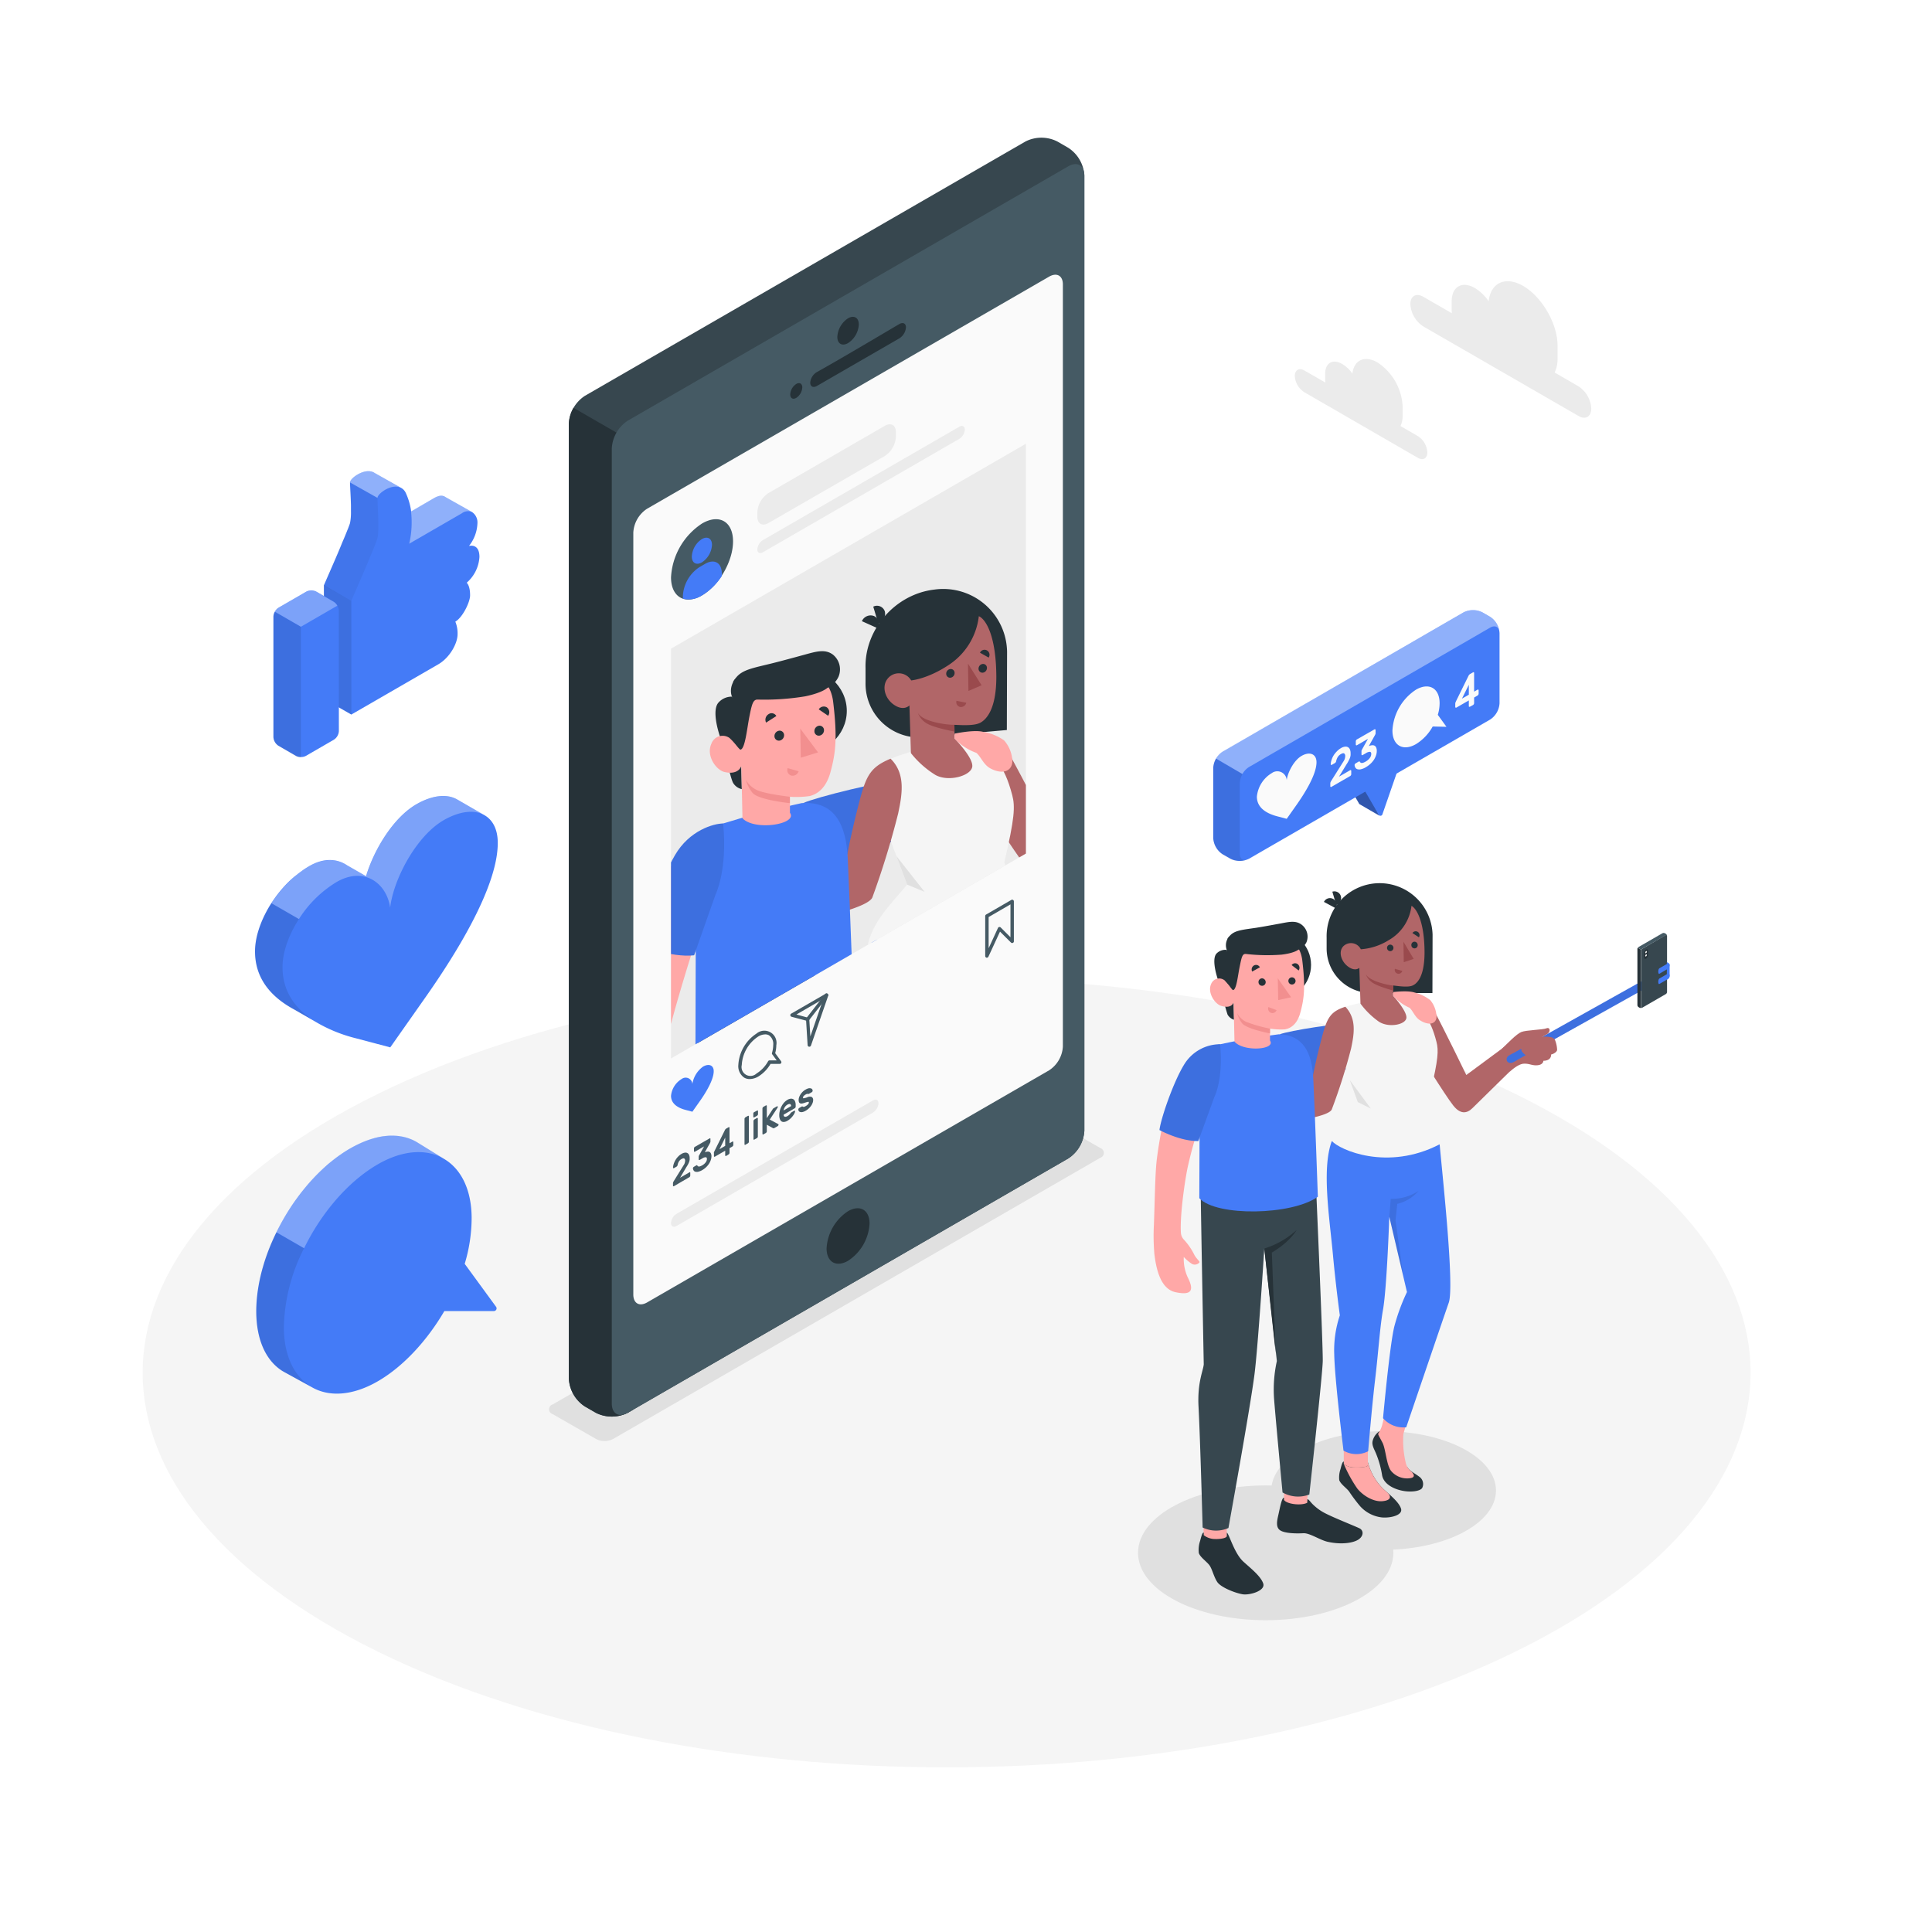 <svg class="animated" id="freepik_stories-photo-sharing" xmlns="http://www.w3.org/2000/svg" xmlns:xlink="http://www.w3.org/1999/xlink" viewBox="0 0 500 500" version="1.1" xmlns:svgjs="http://svgjs.com/svgjs"><style>svg#freepik_stories-photo-sharing:not(.animated) .animable {opacity: 0;}svg#freepik_stories-photo-sharing.animated #freepik--speech-bubble--inject-8 {animation: 1.5s Infinite  linear floating;animation-delay: 0s;}svg#freepik_stories-photo-sharing.animated #freepik--Icons--inject-8 {animation: 1.5s Infinite  linear wind;animation-delay: 0s;}            @keyframes floating {                0% {                    opacity: 1;                    transform: translateY(0px);                }                50% {                    transform: translateY(-10px);                }                100% {                    opacity: 1;                    transform: translateY(0px);                }            }                    @keyframes wind {                0% {                    transform: rotate( 0deg );                }                25% {                    transform: rotate( 1deg );                }                75% {                    transform: rotate( -1deg );                }            }        </style><g id="freepik--Floor--inject-8" class="animable" style="transform-origin: 244.985px 355.277px;"><path id="freepik--floor--inject-8" d="M97.86,427.48c81.26,39.88,213,39.88,294.25,0s81.26-104.53,0-144.41-213-39.87-294.25,0S16.6,387.6,97.86,427.48Z" style="fill: rgb(245, 245, 245); transform-origin: 244.985px 355.277px;" class="animable"></path></g><g id="freepik--Shadows--inject-8" class="animable" style="transform-origin: 264.628px 354.751px;"><path id="freepik--Shadow--inject-8" d="M143.08,366l11.22,6.43a4.79,4.79,0,0,0,4.33,0l126.15-72.81a1.32,1.32,0,0,0,0-2.5l-11.2-6.41a4.79,4.79,0,0,0-4.33,0L143.07,363.45A1.32,1.32,0,0,0,143.08,366Z" style="fill: rgb(224, 224, 224); transform-origin: 213.886px 331.57px;" class="animable"></path><ellipse id="freepik--shadow--inject-8" cx="358.08" cy="385.74" rx="29.08" ry="15.35" style="fill: rgb(224, 224, 224); transform-origin: 358.08px 385.74px;" class="animable"></ellipse><ellipse id="freepik--shadow--inject-8" cx="327.56" cy="401.87" rx="33.04" ry="17.44" style="fill: rgb(224, 224, 224); transform-origin: 327.56px 401.87px;" class="animable"></ellipse></g><g id="freepik--Clouds--inject-8" class="animable" style="transform-origin: 373.455px 95.804px;"><g id="freepik--clouds--inject-8" class="animable" style="transform-origin: 373.455px 95.804px;"><path id="freepik--Cloud--inject-8" d="M368.34,76.8l7.41,4.27a8.18,8.18,0,0,1-.06-1V78c0-3.82,2.68-5.37,6-3.46a11.6,11.6,0,0,1,3.57,3.43c.54-4.8,4.31-6.59,8.89-4,4.94,2.86,8.95,9.81,8.95,15.52V92.7a8.52,8.52,0,0,1-.75,3.72l6.15,3.55a7.35,7.35,0,0,1,3.32,5.75c0,2.12-1.49,3-3.32,1.92L368.34,84.47A7.36,7.36,0,0,1,365,78.71C365,76.6,366.51,75.74,368.34,76.8Z" style="fill: rgb(235, 235, 235); transform-origin: 388.41px 90.443px;" class="animable"></path><path id="freepik--cloud--inject-8" d="M337.57,95.88,343,99a5.81,5.81,0,0,1-.05-.72V96.72c0-2.8,2-3.93,4.39-2.53A8.53,8.53,0,0,1,350,96.7c.39-3.52,3.15-4.83,6.51-2.89A14.49,14.49,0,0,1,363,105.18v2.36a6.12,6.12,0,0,1-.56,2.72l4.51,2.61a5.35,5.35,0,0,1,2.44,4.21c0,1.56-1.09,2.19-2.44,1.41l-29.42-17a5.37,5.37,0,0,1-2.44-4.22C335.13,95.73,336.22,95.1,337.57,95.88Z" style="fill: rgb(235, 235, 235); transform-origin: 352.24px 105.868px;" class="animable"></path></g></g><g id="freepik--Device--inject-8" class="animable" style="transform-origin: 244.92px 219.123px;"><g id="freepik--device--inject-8" class="animable" style="transform-origin: 244.92px 219.123px;"><g id="freepik--device-2--inject-8" class="animable" style="transform-origin: 213.925px 201.121px;"><path d="M154.19,365.62,151.37,364a9.17,9.17,0,0,1-4.15-7.18V109.63a9.19,9.19,0,0,1,4.15-7.19l114-65.81a9.11,9.11,0,0,1,8.29,0l2.82,1.63a9.13,9.13,0,0,1,4.15,7.18V292.62a9.14,9.14,0,0,1-4.15,7.18l-114,65.82A9.17,9.17,0,0,1,154.19,365.62Z" style="fill: rgb(55, 71, 79); transform-origin: 213.925px 201.121px;" id="elafmn9vn4p1" class="animable"></path><path d="M163.89,114.47l-15.46-8.93a8.49,8.49,0,0,0-1.21,4.09V356.81a9.17,9.17,0,0,0,4.15,7.18l2.82,1.63a9.17,9.17,0,0,0,8.29,0l1.41-.82Z" style="fill: rgb(38, 50, 56); transform-origin: 155.555px 236.075px;" id="el3zi31qwusfo" class="animable"></path><path d="M158.33,116.05V363.22c0,2.65,1.86,3.72,4.15,2.4l114-65.82a9.14,9.14,0,0,0,4.15-7.18V45.44c0-2.65-1.85-3.72-4.15-2.4l-114,65.82A9.19,9.19,0,0,0,158.33,116.05Z" style="fill: rgb(69, 90, 100); transform-origin: 219.48px 204.33px;" id="elqvlqr8e0s8b" class="animable"></path><path d="M167.45,131.67,271.52,71.59c2-1.14,3.55-.22,3.55,2V270.83a7.86,7.86,0,0,1-3.55,6.16L167.45,337.08c-2,1.13-3.55.21-3.55-2.06V137.83A7.88,7.88,0,0,1,167.45,131.67Z" style="fill: rgb(250, 250, 250); transform-origin: 219.485px 204.331px;" id="elp5yjhalmqr" class="animable"></path><path d="M219.48,82.37c1.54-.88,2.78-.17,2.78,1.61a6.12,6.12,0,0,1-2.78,4.81c-1.53.89-2.78.17-2.78-1.6A6.16,6.16,0,0,1,219.48,82.37Z" style="fill: rgb(38, 50, 56); transform-origin: 219.48px 85.582px;" id="elnjo1skqe0cr" class="animable"></path><path d="M211.46,96.26c5.64-3.13,15.72-9.12,21.29-12.4.94-.55,1.71-.17,1.71.86a3.66,3.66,0,0,1-1.72,2.85L211.41,99.89c-.95.55-1.72.16-1.72-.87A3.52,3.52,0,0,1,211.46,96.26Z" style="fill: rgb(38, 50, 56); transform-origin: 222.075px 91.874px;" id="elqcmjdbw27vg" class="animable"></path><path d="M206.07,99.37c.86-.5,1.56-.09,1.56.9a3.43,3.43,0,0,1-1.56,2.7c-.86.5-1.56.1-1.56-.9A3.46,3.46,0,0,1,206.07,99.37Z" style="fill: rgb(38, 50, 56); transform-origin: 206.07px 101.171px;" id="els8k9az6hw1" class="animable"></path><path d="M219.48,313.45c3.07-1.77,5.56-.33,5.56,3.21a12.28,12.28,0,0,1-5.56,9.63c-3.07,1.77-5.56.34-5.56-3.21A12.31,12.31,0,0,1,219.48,313.45Z" style="fill: rgb(38, 50, 56); transform-origin: 219.48px 319.871px;" id="elhrgkbt1imsr" class="animable"></path></g><polygon points="173.66 273.92 173.66 167.87 265.5 114.84 265.5 220.9 173.66 273.92" style="fill: rgb(235, 235, 235); transform-origin: 219.58px 194.38px;" id="eleyhjhszu47" class="animable"></polygon><g style="clip-path: url(&quot;#freepik--clip-path--inject-8&quot;); transform-origin: 253.382px 277.519px;" id="eln9ubmwxt16" class="animable"><g id="freepik--Character--inject-8" class="animable" style="transform-origin: 266.17px 262.142px;"><path d="M260.57,188.93l-21.14,1.85A13.93,13.93,0,0,1,224,176.69v-3.76c-.28-10.07,7.74-19.19,17.84-20.35h0a16.52,16.52,0,0,1,18.79,16.15Z" style="fill: rgb(38, 50, 56); transform-origin: 242.311px 171.642px;" id="el7pftqina4pg" class="animable"></path><path d="M227.24,162.64l-4.18-1.88a2.46,2.46,0,0,1,3.16-1.32A2.34,2.34,0,0,1,227.24,162.64Z" style="fill: rgb(38, 50, 56); transform-origin: 225.289px 160.955px;" id="el8do2ot3yqly" class="animable"></path><path d="M227.31,161.41,226,157a2.13,2.13,0,0,1,3,1.26A2.73,2.73,0,0,1,227.31,161.41Z" style="fill: rgb(38, 50, 56); transform-origin: 227.533px 159.089px;" id="el90pi3gg2qi9" class="animable"></path><path d="M193.9,178.4l-4.18-1.88a2.46,2.46,0,0,1,3.16-1.33A2.35,2.35,0,0,1,193.9,178.4Z" style="fill: rgb(38, 50, 56); transform-origin: 191.949px 176.711px;" id="el2eezlmbqsgi" class="animable"></path><path d="M250.88,190.59c2.61-.52,6.33-2.58,10.15,4.23s11.25,21.48,11.25,21.48l16.44-13.59,4.63,4.63s-16.54,17.62-19,20.25c-1.93,2.09-4.22,2.53-6.73-.42-2.93-3.48-12.21-17.73-12.21-17.73Z" style="fill: rgb(177, 102, 104); transform-origin: 272.115px 209.58px;" id="el1su0fxob851" class="animable"></path><path d="M287.22,208.14,333,178.54l.94,2.57-45.14,29.21C286.31,211.86,285.28,209.28,287.22,208.14Z" style="fill: #447BF7; transform-origin: 310.075px 194.669px;" id="elb6hg6r8qzo" class="animable"></path><g id="el5st13nfa5ae"><g style="opacity: 0.1; transform-origin: 310.075px 194.669px;" class="animable" id="elj1f173s5jkg"><path d="M287.22,208.14,333,178.54l.94,2.57-45.14,29.21C286.31,211.86,285.28,209.28,287.22,208.14Z" id="ell3moczele0p" class="animable" style="transform-origin: 310.075px 194.669px;"></path></g></g><path d="M341.21,161.93,333,167.36a1,1,0,0,0-.42.76v19.39c0,.27.19.36.42.21l8.18-5.44a1,1,0,0,0,.41-.76V162.13C341.62,161.86,341.44,161.77,341.21,161.93Z" style="fill: rgb(55, 71, 79); transform-origin: 337.087px 174.821px;" id="el8mtx93eqcad" class="animable"></path><path d="M333,167.36l8.18-5.43c.2-.14.37-.08.41.12a.88.88,0,0,0-.41-.61l-.34-.16a.93.93,0,0,0-.84.07l-8.17,5.44a1,1,0,0,0-.3.33l1.18.58A1,1,0,0,1,333,167.36Z" style="fill: rgb(69, 90, 100); transform-origin: 336.56px 164.456px;" id="el17i1bbym45x" class="animable"></path><path d="M331.44,186.94a.82.82,0,0,0,.42.69l.34.16a.92.92,0,0,0,.76,0c-.2.09-.35,0-.35-.25V168.12a.89.89,0,0,1,.13-.42l-1.18-.58a.88.88,0,0,0-.12.43Z" style="fill: rgb(38, 50, 56); transform-origin: 332.2px 177.496px;" id="elirysm826vrg" class="animable"></path><path d="M339.05,173.56l2.57-1.71c.53-.35,1-.21,1,.3a2.18,2.18,0,0,1-1,1.57l-2.56,1.71C338.53,175.78,338.52,173.91,339.05,173.56Z" style="fill: #447BF7; transform-origin: 340.639px 173.565px;" id="elnta1qjw7oq7" class="animable"></path><path d="M339.05,177.1l2.57-1.71c.53-.35,1-.21,1,.3a2.18,2.18,0,0,1-1,1.57L339.06,179C338.53,179.32,338.52,177.45,339.05,177.1Z" style="fill: #447BF7; transform-origin: 340.639px 177.117px;" id="elq8leghjzjtm" class="animable"></path><path d="M334.45,167.49a1.72,1.72,0,0,0-.69,1.29v1.47c0,.47.31.64.69.39a1.75,1.75,0,0,0,.68-1.29v-1.48C335.13,167.41,334.82,167.24,334.45,167.49Z" style="fill: rgb(38, 50, 56); transform-origin: 334.445px 169.065px;" id="elszkr75nx0fs" class="animable"></path><path d="M334.45,168a.75.75,0,0,0-.3.54c0,.19.14.25.3.14a.73.73,0,0,0,.29-.53C334.74,168,334.61,167.94,334.45,168Z" style="fill: rgb(245, 245, 245); transform-origin: 334.445px 168.356px;" id="elyhk1bic5rx" class="animable"></path><path d="M334.45,169.2a.74.74,0,0,0-.3.53c0,.19.14.26.3.15a.73.73,0,0,0,.29-.54C334.74,169.16,334.61,169.09,334.45,169.2Z" style="fill: rgb(245, 245, 245); transform-origin: 334.445px 169.54px;" id="el79881uyxlkk" class="animable"></path><path d="M342.1,171.41a.89.89,0,0,1,.48.76V176a1.21,1.21,0,0,1-.47.88l-.49.34V171.2Z" style="fill: #447BF7; transform-origin: 342.1px 174.21px;" id="elckxt75vveci" class="animable"></path><path d="M284.63,206.09c1.85-1.89,5-5.5,6.69-6.32s7.41-1.4,8.68-2,1.56,1,.28,1.95l-11.84,7.65Z" style="fill: rgb(177, 102, 104); transform-origin: 292.869px 202.504px;" id="eljcdsp8bj16b" class="animable"></path><path d="M290,209.54l2.91-1.88a5,5,0,0,1-1.39-1.23,2.4,2.4,0,0,1-.07-1.9,3.29,3.29,0,0,1,1.41-1.5,12.81,12.81,0,0,1,4.78-2.19,13.29,13.29,0,0,1,4.06-.25,2.18,2.18,0,0,1,1.25.78,9.18,9.18,0,0,1,.76,3.37c0,.78-1.24,1.6-2.06,1.83,0,0,.24,2.12-2.66,2.41,0,0,0,1.4-2,1.71s-2.78-.4-4.85-.09-4.94,3.33-4.94,3.33Z" style="fill: rgb(177, 102, 104); transform-origin: 295.455px 207.232px;" id="elsrf4bp97gzh" class="animable"></path><path d="M207.88,207.83c3.38-1.53,20.48-5.78,26.81-6.22l1.89,14.5-22.35,6.69Z" style="fill: #447BF7; transform-origin: 222.23px 212.205px;" id="el2lsd5sihp1h" class="animable"></path><g id="elc1yy98p6spj"><path d="M207.88,207.83c3.38-1.53,20.48-5.78,26.81-6.22l1.89,14.5-22.35,6.69Z" style="opacity: 0.1; transform-origin: 222.23px 212.205px;" class="animable" id="el3xddh53p6cv"></path></g><polygon points="229.93 358.31 238.25 357.79 238.25 347.17 229.93 347.7 229.93 358.31" style="fill: rgb(255, 168, 167); transform-origin: 234.09px 352.74px;" id="elck6s009jozi" class="animable"></polygon><path d="M251.83,353.47c.45,1.26,2.63,2.1,4.21,3.14a2.92,2.92,0,0,1,1,3.78c-.59,1.07-3.38,1.85-6.35,1.63-3.37-.25-6.9-1.73-7.51-4.66a31.28,31.28,0,0,0-2-7.12c-.58-1.49-1.6-2.84-1.36-4.4a6.38,6.38,0,0,1,2.51-3.8s6.14,12.35,7.69,12.51A1.49,1.49,0,0,0,251.83,353.47Z" style="fill: rgb(38, 50, 56); transform-origin: 248.574px 352.049px;" id="elm47jk0fo8ue" class="animable"></path><path d="M252.08,336.74s-1.16,4.24-1.55,5.64.15,8.24.87,10.09a4.5,4.5,0,0,0,1.85,2.62s2.23,1.74-.36,2.36a6.77,6.77,0,0,1-6.5-1.8c-1.71-1.81-1.92-7.41-3.07-9.61-.74-1.4-1.28-2.27-1.47-2.74s.5-.79,1.22-2.94a45.92,45.92,0,0,0,1.27-6.36Z" style="fill: rgb(255, 168, 167); transform-origin: 247.98px 345.831px;" id="eleqh3jmsd55h" class="animable"></path><path d="M225.76,243.23c-3.53,9.93-.76,26.5.43,39.34,1,11.18,2.37,20.65,2.37,20.65a39.44,39.44,0,0,0-1.94,13.67c.16,8.76,3.21,33,3.21,33a8.79,8.79,0,0,0,8.52-.54s1.2-14.69,2.39-24.86c1.25-10.63,1.66-18.34,2.75-24.58,1.35-7.78,2.17-32.24,2.17-32.24l6.11,25.47a75.57,75.57,0,0,0-4.34,12.14c-1.6,6.36-3.93,32.21-3.93,32.21a8.53,8.53,0,0,0,8,2.44s13.27-40.19,14.73-44.34c2-5.69-2-42.43-3.14-54.47Z" style="fill: #447BF7; transform-origin: 245.405px 295.931px;" id="elbu09msyq8tw" class="animable"></path><g id="el3p52g1t5e4n"><path d="M245.66,267.67l.49-6.27a17.92,17.92,0,0,0,9.63-3.6,15.67,15.67,0,0,1-7.37,5.14l-.6,5.74,2.66,19.06Z" style="opacity: 0.1; transform-origin: 250.72px 272.77px;" class="animable" id="elq9vl8usqnl"></path></g><path d="M235.73,194.56s-3,.88-5.25,1.79c3.17,7.19-.4,20.12-.4,20.12l4.69,12.47c-4,4.86-9,9.36-10.34,16.25,2.7,2.89,20.67,6.83,38.62-4.07,0,0-.67-11.07-3.14-17.93,2.7-11.5,2.83-14.48,2.06-17.39-2.16-8.19-4.57-10.06-11.09-15.21Z" style="fill: rgb(245, 245, 245); transform-origin: 243.74px 219.458px;" id="eldlstlb4myx5" class="animable"></path><path d="M238.25,354.19v-1a17.92,17.92,0,0,0,5.21,8.67c2.3,1.9,5.44,4.05,6.23,6.32s-3.7,3.72-6.68,3.68a10.85,10.85,0,0,1-7.48-3.26,52,52,0,0,1-3.77-4.72c-.88-1.12-2.92-2.28-3.4-3.62a9,9,0,0,1,.42-3.86c.34-1.32.71-2.77,1.15-2.69v.8a5.34,5.34,0,0,0,3.64.91C234.64,355.33,238.25,355,238.25,354.19Z" style="fill: rgb(38, 50, 56); transform-origin: 239.044px 362.525px;" id="el8h6rk22cb83" class="animable"></path><path d="M229.93,354.47a5.34,5.34,0,0,0,3.64.91c1.07-.05,4.68-.37,4.68-1.19v-1a17.92,17.92,0,0,0,5.21,8.67c.55.46,1.15.93,1.75,1.41,1.22,1.25.88,2.47-2,3s-6.43-1.13-8.61-3.61S229.93,354.47,229.93,354.47Z" style="fill: rgb(255, 168, 167); transform-origin: 237.903px 359.779px;" id="eluu76wzxjhda" class="animable"></path><polygon points="232 221.57 239.28 230.8 234.77 228.94 232 221.57" style="fill: rgb(224, 224, 224); transform-origin: 235.64px 226.185px;" id="ell7sec9nyef" class="animable"></polygon><path d="M253.32,159.47c2,.91,4.49,5.49,4.53,15.68,0,8.63-2.71,11.08-4.09,11.86s-4.11.71-6.76.57l.05,3.57s4.75,4.79,4.58,7.18-6.07,4.15-9.54,2.23a24.55,24.55,0,0,1-6.35-5.66l-.38-12.34s-1.51,1.68-4.2-.31c-2.23-1.65-3-4.76-1.4-6.66a3.7,3.7,0,0,1,6.05.5s4.2-.33,9.72-4A17.5,17.5,0,0,0,253.32,159.47Z" style="fill: rgb(177, 102, 104); transform-origin: 243.38px 180.423px;" id="el9omkekxqvaq" class="animable"></path><path d="M247.05,174.09a1.23,1.23,0,0,1-1,1.29,1,1,0,0,1-1.17-.94,1.22,1.22,0,0,1,1-1.29A1,1,0,0,1,247.05,174.09Z" style="fill: rgb(38, 50, 56); transform-origin: 245.965px 174.265px;" id="elmxkkndwr7ck" class="animable"></path><path d="M247.54,181.36l2.54.51a1.43,1.43,0,0,1-1.61,1.09A1.26,1.26,0,0,1,247.54,181.36Z" style="fill: rgb(154, 74, 77); transform-origin: 248.782px 182.168px;" id="el7gnbgdczmi3" class="animable"></path><path d="M255.86,170.18l-2.24-1.26a1.29,1.29,0,1,1,2.24,1.26Z" style="fill: rgb(38, 50, 56); transform-origin: 254.853px 169.171px;" id="el4zkq8dqlslv" class="animable"></path><path d="M255.42,172.78a1.23,1.23,0,0,1-1,1.3,1,1,0,0,1-1.17-.94,1.23,1.23,0,0,1,1-1.3A1,1,0,0,1,255.42,172.78Z" style="fill: rgb(38, 50, 56); transform-origin: 254.335px 172.96px;" id="el32t5z6dbbzf" class="animable"></path><polygon points="250.51 171.74 250.63 178.81 254.04 177.35 250.51 171.74" style="fill: rgb(154, 74, 77); transform-origin: 252.275px 175.275px;" id="elwhqazq1rwq" class="animable"></polygon><path d="M247,187.58c-2.79,0-8.54-1-9.49-3.18a5.15,5.15,0,0,0,2.08,2.65c1.74,1.26,7.43,2.27,7.43,2.27Z" style="fill: rgb(154, 74, 77); transform-origin: 242.265px 186.86px;" id="elwevenzylnxf" class="animable"></path><path d="M247.05,191.15l0-1.29s5-1.06,7.33-.47a13.11,13.11,0,0,1,5.48,2.22A8.65,8.65,0,0,1,262,197c-.05,2.52-2.46,3.6-5.71,1.85-1.75-.94-2.43-3-3.59-4A14.35,14.35,0,0,1,247.05,191.15Z" style="fill: rgb(255, 168, 167); transform-origin: 254.525px 194.46px;" id="elzzxbw21mni" class="animable"></path><path d="M230.48,196.35c-5.7,2.37-6.5,4.79-8.62,13.22-1.87,7.43-2.81,12.76-2.81,12.76l-7.5,15.32s13.23-2.76,14.23-5.43a217.76,217.76,0,0,0,6.66-21.68C233.51,205.49,234.41,200.21,230.48,196.35Z" style="fill: rgb(177, 102, 104); transform-origin: 222.453px 217px;" id="el7q0mmfgxqiu" class="animable"></path></g><polygon points="181.46 387.57 189.48 386.87 189.48 373.14 181.46 373.85 181.46 387.57" style="fill: rgb(255, 168, 167); transform-origin: 185.47px 380.355px;" id="el3hnk8ioj5g2" class="animable"></polygon><polygon points="209.26 370.68 217.27 370.26 217.67 355.7 209.26 356.16 209.26 370.68" style="fill: rgb(255, 168, 167); transform-origin: 213.465px 363.19px;" id="el4eoyszsv2vm" class="animable"></polygon><path d="M180.33,255.11c0,7.66,1.17,69.17,1.17,69.17-.18,2.22-2.25,6.46-1.8,14.88.61,11.44,1.42,41.58,1.42,41.58a10.45,10.45,0,0,0,8.92-.61s7.59-42.49,9-54c1.26-10.05,3.38-43.71,3.38-43.71L206.79,321a46.57,46.57,0,0,0-1,12.83c.37,5.23,2.95,32.45,2.95,32.45s3.77,2.23,9.26-.1c0,0,4.56-41.73,4.65-46.57.11-5.52-2.67-68-2.67-68Z" style="fill: rgb(55, 71, 79); transform-origin: 201.145px 316.536px;" id="elqy6ow47bba" class="animable"></path><path d="M189.48,382.91v-1.14c.76.26,2.55,6.91,5.73,9.53,2.53,2.09,6,4.45,6.85,6.94s-4.8,4.57-7.16,4.36c-2.75-.24-7.51-1.76-8.7-3.45s-1.76-4.28-2.73-5.51-3.2-2.5-3.73-4c-.29-.81.06-2.67.46-4.25s.77-3,1.26-2.95v.87a6,6,0,0,0,4,1C186.64,384.29,189.49,383.81,189.48,382.91Z" style="fill: rgb(38, 50, 56); transform-origin: 190.89px 392.192px;" id="elohy66jkfrv" class="animable"></path><path d="M217.35,367.78c.42,0,.76.53,1.68,1.45a15.59,15.59,0,0,0,4.71,3c3,1.24,8.84,3,11.49,4,1.65.6,1.57,2.6-.14,3.88s-5.82,2.46-10.77,1.79c-2.69-.37-6.2-2.55-8.42-2.22s-6.37.66-8-.33-1-3.45-.52-5.57c.51-2.3,1.14-5.89,1.89-5.8v.78c1,1.38,5.93,1.54,8.05.28Z" style="fill: rgb(38, 50, 56); transform-origin: 221.635px 374.937px;" id="el1638cdqth6" class="animable"></path><path d="M202.44,282.41A33.14,33.14,0,0,0,213.61,275s-2.16,4.23-8.56,8.54l1.37,34.63Z" style="fill: rgb(38, 50, 56); transform-origin: 208.025px 296.585px;" id="elzl0zl2zfdc7" class="animable"></path><path d="M185.46,213.62s-5.82,2.15-5.82,12l.42,18-.08,28.2c5.89,5.9,32-1.77,41-9,0,0-1-28.23-1.58-40.66-.43-8.85-3.41-14.87-11.91-14.32l-10.91,2.45Z" style="fill: #447BF7; transform-origin: 200.31px 240.862px;" id="elw13lgk0m6i" class="animable"></path><path d="M165.31,254.5c3.25-25.39,10.73-38.53,19.86-40.79l-.65,16.12s-4.87,14.25-8.68,27.34c-2.18,7.47-4.6,16.19-4.24,21.44.07.93,2.51,2.73,3.17,3.32,1.8,1.61,2.35,3.08,3.56,5,.94,1.48,1.92,1.94,1.67,2.34a2.17,2.17,0,0,1-2.8.59,12.91,12.91,0,0,1-2.6-2,14.68,14.68,0,0,0,1.31,6.87c2.13,4,1.78,6.3-4.13,5.57-3.71-.46-6.38-4-7.37-12.64a73.76,73.76,0,0,1-.18-9.8C164.59,269.4,164.66,259.58,165.31,254.5Z" style="fill: rgb(255, 168, 167); transform-origin: 174.657px 257.072px;" id="el0nytfp1hwf4" class="animable"></path><path d="M187.15,213.12c-2.39,0-8.72,1.72-12.49,8.23s-8,19.4-8.46,23.25c0,0,7.08,3.28,13.44,2.63l5.53-15.69S188.33,225.3,187.15,213.12Z" style="fill: #447BF7; transform-origin: 176.807px 230.218px;" id="elkkf4zgxoi8n" class="animable"></path><g id="elsqgh60gez5s"><path d="M187.15,213.12c-2.39,0-8.72,1.72-12.49,8.23s-8,19.4-8.46,23.25c0,0,7.08,3.28,13.44,2.63l5.53-15.69S188.33,225.3,187.15,213.12Z" style="opacity: 0.1; transform-origin: 176.807px 230.218px;" class="animable" id="els8ifjp6y7l"></path></g><g id="el4u1lpb5zr9c"><ellipse cx="206.68" cy="183.98" rx="12.47" ry="11.43" style="fill: rgb(38, 50, 56); transform-origin: 206.68px 183.98px; transform: rotate(-46.219deg);" class="animable" id="elato2fskw9ug"></ellipse></g><path d="M187.15,192.81s1.83,8.44,2.57,9.79a3.46,3.46,0,0,0,2.25,1.62l-.13-6Z" style="fill: rgb(38, 50, 56); transform-origin: 189.56px 198.515px;" id="eluaknd7vgzm" class="animable"></path><path d="M189.45,180.29a4.59,4.59,0,0,0-3.51,1.54c-1.51,1.67-.66,6.42,1.21,11l3.45.1Z" style="fill: rgb(38, 50, 56); transform-origin: 187.882px 186.61px;" id="eltid345xjr6" class="animable"></path><path d="M191.64,192.82c-.7.47-1.68-.77-2.54-1.59a3.09,3.09,0,0,0-5,1.26c-1.42,3.1,1.23,6.81,3.42,7.31,3.77.85,4.34-1.62,4.34-1.62l.29,13.6c3.25,3.35,14.39,1.51,12.29-1.43V206.2a23.89,23.89,0,0,0,5.09-.18c2.78-.68,4.52-3,5.37-6.1,1.35-4.95,1.86-8.89.72-18.29-1.26-10.3-13.37-9.35-19.91-4.66S191.64,192.82,191.64,192.82Z" style="fill: rgb(255, 168, 167); transform-origin: 199.975px 193.583px;" id="elcyb8airbwbu" class="animable"></path><path d="M191.64,194c-.35,0-1.67-2-2.54-2.75-1.19-1,.35-10.94.35-10.94s-1.15-2.34,1.15-5.07c1.64-1.94,4.37-2.38,9-3.52,2.44-.6,6.15-1.61,8.59-2.28,2.92-.79,5.34-1.58,7.4,0a4.91,4.91,0,0,1,1.43,5.67,5.8,5.8,0,0,1-.83,1.31,5.46,5.46,0,0,1-2.1,1.63s-1.27,1.24-5.7,2.16a65,65,0,0,1-12.26.84c-1.28-.06-1.55,1.21-2.24,4.67C193.31,188.76,192.8,193.86,191.64,194Z" style="fill: rgb(38, 50, 56); transform-origin: 203.019px 181.264px;" id="elr3lh48hueq" class="animable"></path><path d="M204.41,206.2s-6.2-.71-8.37-1.67a6.31,6.31,0,0,1-3-2.7,9,9,0,0,0,1.7,3.35c1.59,1.88,9.67,2.67,9.67,2.67Z" style="fill: rgb(242, 143, 143); transform-origin: 198.725px 204.84px;" id="eliqm9q9cty4k" class="animable"></path><path d="M202.92,190.28a1.41,1.41,0,0,1-1.25,1.4,1.15,1.15,0,0,1-1.24-1.19,1.41,1.41,0,0,1,1.24-1.39A1.15,1.15,0,0,1,202.92,190.28Z" style="fill: rgb(38, 50, 56); transform-origin: 201.675px 190.39px;" id="elq22s0evpjn9" class="animable"></path><path d="M200.92,185.31l-2.66,1.7a1.69,1.69,0,0,1,.62-2.17A1.4,1.4,0,0,1,200.92,185.31Z" style="fill: rgb(38, 50, 56); transform-origin: 199.505px 185.795px;" id="el8n21ojmdfjw" class="animable"></path><path d="M203.85,198.79l2.83.81a1.61,1.61,0,0,1-1.92,1.11A1.45,1.45,0,0,1,203.85,198.79Z" style="fill: rgb(242, 143, 143); transform-origin: 205.213px 199.772px;" id="elw6fnzrch2j9" class="animable"></path><path d="M214.32,185.24l-2.43-1.66a1.54,1.54,0,0,1,2.11-.51A1.57,1.57,0,0,1,214.32,185.24Z" style="fill: rgb(38, 50, 56); transform-origin: 213.254px 184.043px;" id="elxa9vzroza2" class="animable"></path><path d="M213.25,189a1.41,1.41,0,0,1-1.24,1.39,1.14,1.14,0,0,1-1.24-1.18,1.4,1.4,0,0,1,1.24-1.4A1.15,1.15,0,0,1,213.25,189Z" style="fill: rgb(38, 50, 56); transform-origin: 212.01px 189.1px;" id="el5ms3mvkt13d" class="animable"></path><polygon points="207.11 188.56 207.25 196.09 211.71 194.72 207.11 188.56" style="fill: rgb(242, 143, 143); transform-origin: 209.41px 192.325px;" id="elgn8ag9dfl0b" class="animable"></polygon></g><path d="M196,132.57v1.14c0,1.83,1.28,2.57,2.86,1.66L229,118a6.32,6.32,0,0,0,2.86-5v-1.14c0-1.83-1.28-2.57-2.86-1.66l-30.07,17.37A6.32,6.32,0,0,0,196,132.57Z" style="fill: rgb(235, 235, 235); transform-origin: 213.93px 122.785px;" id="elkd8gcnl0s9" class="animable"></path><path d="M196,142.18c0,.87.64,1.21,1.43.75l50.83-29.35a3.08,3.08,0,0,0,1.43-2.4c0-.86-.64-1.2-1.43-.74l-50.83,29.34A3.09,3.09,0,0,0,196,142.18Z" style="fill: rgb(235, 235, 235); transform-origin: 222.845px 126.685px;" id="el4geangjhwy1" class="animable"></path><path d="M179.19,287.71l-1.79-.47c-1.71-.45-3.74-1.45-3.74-3.64a5.74,5.74,0,0,1,2.77-4.37,1.73,1.73,0,0,1,2.75,1.31,6.92,6.92,0,0,1,2.75-4.49c1.54-.89,2.78-.36,2.78,1.17,0,2.19-2,5.54-3.73,7.95Z" style="fill: #447BF7; transform-origin: 179.185px 281.664px;" id="el32azcuj4je" class="animable"></path><path d="M194,279.26a2.77,2.77,0,0,1-1.39-.36,3.58,3.58,0,0,1-1.53-3.28,10.38,10.38,0,0,1,4.7-8.13,3.15,3.15,0,0,1,5.13,3,8.18,8.18,0,0,1-.29,2.07l1.52,2.08a.44.44,0,0,1-.36.7h-2.37a9.31,9.31,0,0,1-3.19,3.28A4.5,4.5,0,0,1,194,279.26Zm4-11.56a3.58,3.58,0,0,0-1.77.55,9.42,9.42,0,0,0-4.26,7.37,2.3,2.3,0,0,0,3.82,2.2,8.64,8.64,0,0,0,3-3.18.46.46,0,0,1,.38-.22H201l-1.09-1.49a.4.4,0,0,1-.12-.43,7.43,7.43,0,0,0,.32-2.05,2.73,2.73,0,0,0-1.09-2.51A1.89,1.89,0,0,0,198,267.7Z" style="fill: rgb(69, 90, 100); transform-origin: 196.645px 273.001px;" id="elvco6s02y94b" class="animable"></path><path d="M209.45,270.89h-.06a.44.44,0,0,1-.38-.41l-.39-6.34-3.76-1a.44.44,0,0,1-.1-.81l8.94-5.16a.44.44,0,0,1,.64.52l-4.47,12.92A.44.44,0,0,1,209.45,270.89Zm-3.33-8.34,3,.83a.44.44,0,0,1,.32.39l.28,4.46,3.36-9.72Z" style="fill: rgb(69, 90, 100); transform-origin: 209.448px 264px;" id="elulfmt8ryofe" class="animable"></path><path d="M209,264.24a.46.46,0,0,1-.27-.09.45.45,0,0,1-.08-.62l4.89-6.26a.43.43,0,0,1,.62-.08.44.44,0,0,1,.07.62l-4.88,6.26A.46.46,0,0,1,209,264.24Z" style="fill: rgb(69, 90, 100); transform-origin: 211.444px 260.666px;" id="eld2pmbo4q3jn" class="animable"></path><path d="M255.42,247.85h-.1a.46.46,0,0,1-.35-.43V237.07a.46.46,0,0,1,.22-.38l6.54-3.79a.43.43,0,0,1,.44,0,.43.43,0,0,1,.22.38v10.33a.43.43,0,0,1-.27.41.45.45,0,0,1-.48-.09l-2.84-2.83-3,6.49A.46.46,0,0,1,255.42,247.85Zm.44-10.52v8.07l2.41-5.24a.43.43,0,0,1,.32-.25.44.44,0,0,1,.39.12l2.53,2.52v-8.5Z" style="fill: rgb(69, 90, 100); transform-origin: 258.68px 240.345px;" id="el78hmi9h8gt8" class="animable"></path><path d="M176.9,301.59a2.13,2.13,0,0,0,.33-.69,2.05,2.05,0,0,0,.08-.5.66.66,0,0,0-.22-.57c-.14-.1-.38-.06-.72.13a1.85,1.85,0,0,0-.69.67,2.89,2.89,0,0,0-.32.88.69.69,0,0,1-.1.25.6.6,0,0,1-.16.16l-.68.39c-.07,0-.12.05-.17,0s-.07-.07-.07-.15a3.9,3.9,0,0,1,.2-1,5.08,5.08,0,0,1,.47-1,4.63,4.63,0,0,1,.67-.86,3.7,3.7,0,0,1,.84-.66,2.19,2.19,0,0,1,.95-.34,1,1,0,0,1,.66.15,1,1,0,0,1,.38.5,1.8,1.8,0,0,1,.13.71,4,4,0,0,1,0,.49,2.94,2.94,0,0,1-.12.52,5.17,5.17,0,0,1-.28.63,8.85,8.85,0,0,1-.48.8L176,304.8l2.4-1.39a.14.14,0,0,1,.24.13v.71a.51.51,0,0,1-.07.23.49.49,0,0,1-.17.18l-4,2.33a.16.16,0,0,1-.16,0,.16.16,0,0,1-.07-.15v-.61a.74.74,0,0,1,.08-.35l.15-.26Z" style="fill: rgb(69, 90, 100); transform-origin: 176.407px 302.652px;" id="el2cfpx7yb7z8" class="animable"></path><path d="M183.62,294.63a.14.14,0,0,1,.24.13v.71a.55.55,0,0,1-.07.24,2.68,2.68,0,0,1-.12.24l-1.27,2.27a2.12,2.12,0,0,1,.71-.18.86.86,0,0,1,.54.1.8.8,0,0,1,.34.4,1.64,1.64,0,0,1,.13.71,3.06,3.06,0,0,1-.18,1,4.25,4.25,0,0,1-.5,1,5.44,5.44,0,0,1-.74.86,5.6,5.6,0,0,1-.93.69,3.88,3.88,0,0,1-1.05.44,1.57,1.57,0,0,1-.75,0,.72.72,0,0,1-.45-.32,1,1,0,0,1-.18-.55.35.35,0,0,1,.06-.23.46.46,0,0,1,.17-.17l.68-.4a.17.17,0,0,1,.15,0l.11.12a.5.5,0,0,0,.14.15.7.7,0,0,0,.23.06,1.13,1.13,0,0,0,.36-.08,3.38,3.38,0,0,0,.53-.25,2.93,2.93,0,0,0,.85-.74,1.44,1.44,0,0,0,.33-.88c0-.3-.11-.46-.33-.46a1.64,1.64,0,0,0-.85.3l-.72.41a.16.16,0,0,1-.16,0,.16.16,0,0,1-.07-.15v-.71a.61.61,0,0,1,.06-.25l.13-.23,1.21-2.17-2.39,1.38a.17.17,0,0,1-.17,0s-.06-.07-.06-.15v-.71a.53.53,0,0,1,.06-.23.46.46,0,0,1,.17-.17Z" style="fill: rgb(69, 90, 100); transform-origin: 181.73px 298.934px;" id="el3iljp5fw8om" class="animable"></path><path d="M187.92,299.15a.17.17,0,0,1-.17,0,.16.16,0,0,1-.07-.15V297.8L185,299.35a.18.18,0,0,1-.17,0,.18.18,0,0,1-.06-.15v-.71a.66.66,0,0,1,0-.28l.13-.3,2.66-5.35a1,1,0,0,1,.35-.46l.66-.38a.16.16,0,0,1,.16,0c.05,0,.07.07.07.15v4l.75-.43a.16.16,0,0,1,.16,0,.16.16,0,0,1,.07.15v.71a.41.41,0,0,1-.07.23.47.47,0,0,1-.16.18l-.75.43v1.21a.43.43,0,0,1-.07.23.38.38,0,0,1-.16.17Zm-.24-2.6v-2.14l-1.48,3Z" style="fill: rgb(69, 90, 100); transform-origin: 187.268px 295.535px;" id="el0p8hp54lrd1d" class="animable"></path><path d="M193.81,295.48a.55.55,0,0,1-.07.23.4.4,0,0,1-.17.17l-.66.38a.14.14,0,0,1-.23-.13v-6.56a.41.41,0,0,1,.07-.23.57.57,0,0,1,.16-.18l.66-.38a.17.17,0,0,1,.17,0,.16.16,0,0,1,.07.15Z" style="fill: rgb(69, 90, 100); transform-origin: 193.244px 292.526px;" id="elerww05vl33v" class="animable"></path><path d="M195.94,287.42a.14.14,0,0,1,.23.13v.78a.41.41,0,0,1-.07.23.57.57,0,0,1-.16.18l-.75.43a.16.16,0,0,1-.16,0c-.05,0-.07-.07-.07-.15v-.78A.43.43,0,0,1,195,288a.38.38,0,0,1,.16-.17Zm.19,6.72a.55.55,0,0,1-.07.23.4.4,0,0,1-.17.17l-.66.38a.14.14,0,0,1-.23-.13v-4.66a.41.41,0,0,1,.07-.23.57.57,0,0,1,.16-.18l.66-.38a.17.17,0,0,1,.17,0,.16.16,0,0,1,.07.15Z" style="fill: rgb(69, 90, 100); transform-origin: 195.564px 291.17px;" id="eljh3flb4b72o" class="animable"></path><path d="M198.45,291.08v1.72a.55.55,0,0,1-.07.23.4.4,0,0,1-.17.17l-.65.38c-.07,0-.12.05-.17,0a.18.18,0,0,1-.07-.15v-6.56a.51.51,0,0,1,.07-.23.49.49,0,0,1,.17-.18l.65-.38a.17.17,0,0,1,.17,0,.16.16,0,0,1,.07.15v3.15l1.44-2.19L200,287a.49.49,0,0,1,.2-.18l.89-.51a.12.12,0,0,1,.14,0,.16.16,0,0,1,.06.14.34.34,0,0,1,0,.1.56.56,0,0,1-.08.15l-2,3.05,2.21,1.17a.22.22,0,0,1,.07.06.19.19,0,0,1,0,.08.42.42,0,0,1-.06.21.41.41,0,0,1-.14.15l-.84.49a.46.46,0,0,1-.22.07.39.39,0,0,1-.14,0Z" style="fill: rgb(69, 90, 100); transform-origin: 199.407px 289.83px;" id="eljjv9y2q3yto" class="animable"></path><path d="M201.67,288.61a4.46,4.46,0,0,1,.15-1.14,4.79,4.79,0,0,1,.42-1.11,5,5,0,0,1,.67-1,3.76,3.76,0,0,1,.88-.72,2,2,0,0,1,.88-.3,1.12,1.12,0,0,1,.67.16,1.18,1.18,0,0,1,.43.56,2.44,2.44,0,0,1,.15.89v.45a.41.41,0,0,1-.07.23.47.47,0,0,1-.16.18l-2.89,1.67a.64.64,0,0,0,.08.36.36.36,0,0,0,.22.16.58.58,0,0,0,.32,0,1.3,1.3,0,0,0,.37-.16,1.86,1.86,0,0,0,.45-.32,2.14,2.14,0,0,0,.29-.33,1.45,1.45,0,0,1,.15-.2.59.59,0,0,1,.17-.13l.69-.4a.17.17,0,0,1,.17,0s.07.07.06.15a1.48,1.48,0,0,1-.13.44,3.23,3.23,0,0,1-.38.64,4.42,4.42,0,0,1-.62.72,4,4,0,0,1-.85.64,2.08,2.08,0,0,1-.88.31,1,1,0,0,1-.67-.16,1.26,1.26,0,0,1-.42-.61A3,3,0,0,1,201.67,288.61Zm2.12-2.73a2.12,2.12,0,0,0-.43.33,2.2,2.2,0,0,0-.3.4,1.76,1.76,0,0,0-.18.4,1.46,1.46,0,0,0-.08.37l1.95-1.13a1.27,1.27,0,0,0-.06-.28.42.42,0,0,0-.16-.21.37.37,0,0,0-.28-.05A1.32,1.32,0,0,0,203.79,285.88Z" style="fill: rgb(69, 90, 100); transform-origin: 203.795px 287.352px;" id="elb8hc3q7q2vk" class="animable"></path><path d="M209.32,285.3c0-.07,0-.12-.06-.14s-.11,0-.22,0l-.4.11-.64.21a2.14,2.14,0,0,1-.63.12.76.76,0,0,1-.4-.12.59.59,0,0,1-.22-.33,2,2,0,0,1-.06-.52,2.1,2.1,0,0,1,.12-.66,4,4,0,0,1,.35-.72,4.46,4.46,0,0,1,.56-.69,3.36,3.36,0,0,1,.76-.57,2.92,2.92,0,0,1,.75-.33,1.46,1.46,0,0,1,.57,0,.6.6,0,0,1,.37.21.68.68,0,0,1,.14.39.32.32,0,0,1-.06.22.43.43,0,0,1-.17.18l-.67.39c-.08.05-.15.07-.19.05l-.15,0a.44.44,0,0,0-.2,0,1.16,1.16,0,0,0-.39.17,2.07,2.07,0,0,0-.46.35.6.6,0,0,0-.2.44.21.21,0,0,0,.05.16s.09,0,.18,0a2.12,2.12,0,0,0,.37-.09c.16,0,.37-.11.62-.2a1.28,1.28,0,0,1,1.09,0,.94.94,0,0,1,.31.82,1.88,1.88,0,0,1-.13.66,3.35,3.35,0,0,1-.37.73,4.43,4.43,0,0,1-.61.71,4.05,4.05,0,0,1-.81.6,2.88,2.88,0,0,1-.81.34,1.2,1.2,0,0,1-.59,0,.67.67,0,0,1-.38-.23.74.74,0,0,1-.13-.41.35.35,0,0,1,.06-.23.59.59,0,0,1,.17-.18l.67-.38c.08,0,.15-.07.19,0l.15.08a.39.39,0,0,0,.23,0,1.2,1.2,0,0,0,.44-.19l.27-.17a2.76,2.76,0,0,0,.25-.21,1.41,1.41,0,0,0,.2-.24A.43.43,0,0,0,209.32,285.3Z" style="fill: rgb(69, 90, 100); transform-origin: 208.528px 284.729px;" id="elxnj35ubqane" class="animable"></path><path d="M173.66,316.53c0,.87.64,1.2,1.43.75l50.83-29.35a3.09,3.09,0,0,0,1.43-2.4c0-.87-.64-1.2-1.43-.74l-50.83,29.34A3.09,3.09,0,0,0,173.66,316.53Z" style="fill: rgb(235, 235, 235); transform-origin: 200.505px 301.032px;" id="eliaf49aq56m" class="animable"></path><path d="M181.71,135.47c4.44-2.57,8-.48,8,4.65s-3.61,11.37-8,13.94-8.05.49-8.05-4.65A17.79,17.79,0,0,1,181.71,135.47Z" style="fill: rgb(69, 90, 100); transform-origin: 181.685px 144.766px;" id="elhdmwq7t2s2f" class="animable"></path><path d="M181.65,139.51c1.44-.83,2.61-.16,2.61,1.51a5.78,5.78,0,0,1-2.61,4.52c-1.44.83-2.61.16-2.61-1.51A5.78,5.78,0,0,1,181.65,139.51Z" style="fill: #447BF7; transform-origin: 181.65px 142.525px;" id="el2gu2fmth69" class="animable"></path><path d="M186.8,148.39c0-2.74-1.92-3.84-4.29-2.48l-1.49.86a9.5,9.5,0,0,0-4.29,7.43v.74a6.21,6.21,0,0,0,5-.88,15.84,15.84,0,0,0,5.09-5Z" style="fill: #447BF7; transform-origin: 181.775px 150.228px;" id="el1jbsy7bvhlj" class="animable"></path></g></g><g id="freepik--Characters--inject-8" class="animable" style="transform-origin: 365.326px 320.603px;"><g id="freepik--characters--inject-8" class="animable" style="transform-origin: 365.326px 320.603px;"><g id="freepik--character--inject-8" class="animable" style="transform-origin: 374.89px 310.652px;"><path d="M370.71,257H354.89a11.55,11.55,0,0,1-11.56-11.55v-2.81a13.73,13.73,0,0,1,13.35-14.07h0a13.71,13.71,0,0,1,14.07,13.32Z" style="fill: rgb(38, 50, 56); transform-origin: 357.038px 242.783px;" id="ellec3q3g4or" class="animable"></path><path d="M345.76,235.09l-3.13-1.68a1.74,1.74,0,0,1,2.37-.78A1.85,1.85,0,0,1,345.76,235.09Z" style="fill: rgb(38, 50, 56); transform-origin: 344.295px 233.761px;" id="elugzjcso1mg" class="animable"></path><path d="M345.81,234.18l-1-3.41A1.72,1.72,0,0,1,347,231.9,1.87,1.87,0,0,1,345.81,234.18Z" style="fill: rgb(38, 50, 56); transform-origin: 345.941px 232.431px;" id="el6fc319mh6p" class="animable"></path><path d="M320.81,244.7,317.68,243a1.72,1.72,0,0,1,2.36-.78A1.86,1.86,0,0,1,320.81,244.7Z" style="fill: rgb(38, 50, 56); transform-origin: 319.347px 243.36px;" id="el2kg443pocor" class="animable"></path><path d="M363.46,257.57c2-.22,4.73-1.52,7.6,3.83s8.42,16.81,8.42,16.81l12.3-9.1,3.47,3.78s-12.39,12.1-14.2,13.91c-1.44,1.43-3.16,1.62-5-.76-2.2-2.79-9.14-14.07-9.14-14.07Z" style="fill: rgb(177, 102, 104); transform-origin: 379.355px 272.565px;" id="elb3k8c7yqlok" class="animable"></path><path d="M390.66,273.08l34.24-19.16.7,2-33.79,18.9C390,275.81,389.21,273.81,390.66,273.08Z" style="fill: #447BF7; transform-origin: 407.754px 264.505px;" id="elcoiwpyf3q8" class="animable"></path><g id="eloybltzbspp"><g style="opacity: 0.1; transform-origin: 407.754px 264.505px;" class="animable" id="el1zdl8q8igbi"><path d="M390.66,273.08l34.24-19.16.7,2-33.79,18.9C390,275.81,389.21,273.81,390.66,273.08Z" id="el3phgpgm9px2" class="animable" style="transform-origin: 407.754px 264.505px;"></path></g></g><path d="M431.07,242,425,245.56a.69.69,0,0,0-.31.54v14.51c0,.2.14.29.31.19l6.12-3.54a.69.69,0,0,0,.31-.54V242.2C431.38,242,431.24,241.92,431.07,242Z" style="fill: rgb(55, 71, 79); transform-origin: 428.06px 251.405px;" id="eljscavpv84yg" class="animable"></path><path d="M425,245.56l6.12-3.54a.19.19,0,0,1,.31.13.75.75,0,0,0-.31-.49l-.26-.14a.68.68,0,0,0-.62,0l-6.12,3.53a.54.54,0,0,0-.22.23l.88.51A.54.54,0,0,1,425,245.56Z" style="fill: rgb(69, 90, 100); transform-origin: 427.665px 243.618px;" id="elq8n01g6dcke" class="animable"></path><path d="M423.76,260.11a.69.69,0,0,0,.31.54l.25.15a.73.73,0,0,0,.58,0c-.15.06-.26,0-.26-.21V246.1a.61.61,0,0,1,.09-.31l-.88-.51a.61.61,0,0,0-.09.31Z" style="fill: rgb(38, 50, 56); transform-origin: 424.33px 253.07px;" id="el8plgeg8zfvq" class="animable"></path><path d="M429.46,250.59l1.92-1.11c.4-.23.72-.1.72.29a1.44,1.44,0,0,1-.72,1.11L429.46,252C429.07,252.22,429.06,250.82,429.46,250.59Z" style="fill: #447BF7; transform-origin: 430.632px 250.695px;" id="eleu055kl0sgl" class="animable"></path><path d="M429.46,253.24l1.92-1.11c.4-.23.72-.1.72.29a1.44,1.44,0,0,1-.72,1.11l-1.92,1.11C429.07,254.87,429.06,253.47,429.46,253.24Z" style="fill: #447BF7; transform-origin: 430.632px 253.341px;" id="elugt8ju2otgq" class="animable"></path><path d="M426,245.74a1.19,1.19,0,0,0-.51.93v1.1c0,.35.23.5.51.33a1.16,1.16,0,0,0,.51-.92v-1.1C426.52,245.73,426.29,245.58,426,245.74Z" style="fill: rgb(38, 50, 56); transform-origin: 426px 246.923px;" id="elp92601595us" class="animable"></path><path d="M426,246.16a.49.49,0,0,0-.22.38c0,.14.1.2.22.13a.49.49,0,0,0,.22-.38C426.23,246.15,426.13,246.09,426,246.16Z" style="fill: rgb(245, 245, 245); transform-origin: 426px 246.415px;" id="elbbqbn02lef9" class="animable"></path><path d="M426,247a.49.49,0,0,0-.22.38c0,.14.1.19.22.12a.49.49,0,0,0,.22-.38C426.23,247,426.13,247,426,247Z" style="fill: rgb(245, 245, 245); transform-origin: 426px 247.266px;" id="elz3jg68qynp" class="animable"></path><path d="M431.74,249.18a.73.73,0,0,1,.36.6v2.9a.85.85,0,0,1-.35.63l-.37.22V249Z" style="fill: #447BF7; transform-origin: 431.74px 251.265px;" id="eldhfsrth4pbk" class="animable"></path><path d="M388.72,271.38c1.39-1.3,3.72-3.79,5-4.3s5.54-.56,6.49-.95,1.17.85.21,1.48l-8.86,4.95Z" style="fill: rgb(177, 102, 104); transform-origin: 394.88px 269.308px;" id="elyc92btwvpmb" class="animable"></path><path d="M392.71,274.31l2.18-1.22a4.39,4.39,0,0,1-1.05-1,1.79,1.79,0,0,1,0-1.42,2.13,2.13,0,0,1,1.05-1,8.78,8.78,0,0,1,3.58-1.32,9.68,9.68,0,0,1,3,.08,1.81,1.81,0,0,1,.94.66,7.53,7.53,0,0,1,.57,2.57c0,.59-.94,1.12-1.55,1.24,0,0,.18,1.6-2,1.63,0,0,0,1-1.49,1.15s-2.08-.48-3.63-.39-3.7,2.17-3.7,2.17Z" style="fill: rgb(177, 102, 104); transform-origin: 396.795px 272.865px;" id="elbf8vxdp66jf" class="animable"></path><path d="M331.27,267.65c2.53-.92,15.33-3,20.07-2.9l1.41,11L336,279.28Z" style="fill: #447BF7; transform-origin: 342.01px 272.013px;" id="elu198zpkgyum" class="animable"></path><g id="elkasemqfgke"><path d="M331.27,267.65c2.53-.92,15.33-3,20.07-2.9l1.41,11L336,279.28Z" style="opacity: 0.1; transform-origin: 342.01px 272.013px;" class="animable" id="elpjcjfiflhr"></path></g><polygon points="347.77 381.74 354 381.89 354 373.94 347.77 373.79 347.77 381.74" style="fill: rgb(255, 168, 167); transform-origin: 350.885px 377.84px;" id="eljzta4pom1ra" class="animable"></polygon><path d="M364.17,379.55c.33,1,2,1.74,3.15,2.63a2.3,2.3,0,0,1,.75,2.89c-.44.76-2.53,1.16-4.76.8-2.51-.41-5.16-1.75-5.61-4a25.19,25.19,0,0,0-1.49-5.46c-.43-1.15-1.2-2.23-1-3.38a4.22,4.22,0,0,1,1.89-2.68s4.59,9.64,5.75,9.86S364.17,379.55,364.17,379.55Z" style="fill: rgb(38, 50, 56); transform-origin: 361.739px 378.177px;" id="elxxtecmsfpo" class="animable"></path><path d="M364.36,367s-.87,3.1-1.17,4.12a24.69,24.69,0,0,0,.66,7.61,3.85,3.85,0,0,0,1.38,2.08s1.67,1.45-.27,1.74a5.4,5.4,0,0,1-4.86-1.77c-1.29-1.46-1.44-5.67-2.3-7.39-.56-1.1-1-1.79-1.11-2.15s.39-.56.92-2.12a32.75,32.75,0,0,0,.95-4.68Z" style="fill: rgb(255, 168, 167); transform-origin: 361.286px 373.525px;" id="el2f9y2699a79" class="animable"></path><path d="M344.66,295.33c-2.65,7.19-.58,19.78.31,29.47.78,8.43,1.78,15.61,1.78,15.61a28.36,28.36,0,0,0-1.45,10.1c.12,6.57,2.4,24.91,2.4,24.91a6.63,6.63,0,0,0,6.38.16s.9-10.92,1.79-18.46c.93-7.87,1.24-13.61,2.06-18.21,1-5.73,1.62-24,1.62-24l4.57,19.47a51.5,51.5,0,0,0-3.24,8.79c-1.21,4.67-2.95,23.86-2.95,23.86a7,7,0,0,0,6,2.35s9.94-29.22,11-32.22c1.5-4.13-1.52-31.9-2.35-41Z" style="fill: #447BF7; transform-origin: 359.35px 335.825px;" id="els6wfqoc0wga" class="animable"></path><g id="elukflj8x1kq"><path d="M359.55,314.92l.37-4.66a12.52,12.52,0,0,0,7.2-2.06,10.39,10.39,0,0,1-5.51,3.36l-.45,4.26,2,14.43Z" style="opacity: 0.1; transform-origin: 363.335px 319.225px;" class="animable" id="elvhoz13tyzn"></path></g><path d="M352.12,259.54s-2.24.47-3.94,1c2.38,5.59-.29,15-.29,15l3.51,9.65c-3,3.37-4.81,5.21-6.73,10.08,2,2.34,14.46,7.87,27.9.88,0,0-.51-8.32-2.35-13.62,2-8.43,2.11-10.65,1.54-12.88-1.62-6.28-3.42-7.83-8.3-12.11Z" style="fill: rgb(245, 245, 245); transform-origin: 358.62px 278.552px;" id="elrhdvdkgsni" class="animable"></path><path d="M354,379.2v-.78a15.2,15.2,0,0,0,3.9,6.83c1.72,1.57,4.07,3.38,4.67,5.14s-2.78,2.54-5,2.31a8.92,8.92,0,0,1-5.6-2.93,40.93,40.93,0,0,1-2.83-3.78c-.66-.89-2.18-1.89-2.54-2.93a6.64,6.64,0,0,1,.32-2.86c.25-1,.52-2,.85-1.94v.6a4.33,4.33,0,0,0,2.73.92C351.3,379.81,354,379.81,354,379.2Z" style="fill: rgb(38, 50, 56); transform-origin: 354.601px 385.498px;" id="elbuwbo4c2vt6" class="animable"></path><path d="M347.77,378.86a4.33,4.33,0,0,0,2.73.92c.8,0,3.51,0,3.5-.58v-.78a15.2,15.2,0,0,0,3.9,6.83c.41.38.86.77,1.31,1.17.92,1,.66,1.91-1.49,2.09s-4.82-1.27-6.45-3.27A35.3,35.3,0,0,1,347.77,378.86Z" style="fill: rgb(255, 168, 167); transform-origin: 353.741px 383.473px;" id="elaplsmdj82fr" class="animable"></path><polygon points="349.32 279.52 354.77 286.9 351.4 285.22 349.32 279.52" style="fill: rgb(224, 224, 224); transform-origin: 352.045px 283.21px;" id="elehmyc2vi27v" class="animable"></polygon><path d="M365.29,234.43c1.47.81,3.35,4.4,3.38,12,0,6.47-2,8.12-3.06,8.61s-3.08.26-5.06,0l0,2.68s3.55,3.89,3.43,5.67-4.55,2.71-7.15,1a21,21,0,0,1-4.74-4.65l-.29-9.27s-1.13,1.16-3.15-.5c-1.66-1.38-2.27-3.76-1-5.08a2.83,2.83,0,0,1,4.53.78,15.71,15.71,0,0,0,7.27-2.39A11.8,11.8,0,0,0,365.29,234.43Z" style="fill: rgb(177, 102, 104); transform-origin: 357.82px 249.862px;" id="elce1ij1whz3l" class="animable"></path><path d="M360.62,245.25a.83.83,0,0,1-.75.9.84.84,0,0,1-.13-1.68A.84.84,0,0,1,360.62,245.25Z" style="fill: rgb(38, 50, 56); transform-origin: 359.793px 245.311px;" id="eld7i9xur2gw7" class="animable"></path><path d="M361,250.72l1.91.55a1,1,0,0,1-1.21.71A1,1,0,0,1,361,250.72Z" style="fill: rgb(154, 74, 77); transform-origin: 361.933px 251.365px;" id="el3117e1q9eik" class="animable"></path><path d="M367.21,242.57l-1.67-1.09a1,1,0,0,1,1.36-.32A1,1,0,0,1,367.21,242.57Z" style="fill: rgb(38, 50, 56); transform-origin: 366.46px 241.793px;" id="elhjrwq3ktvkl" class="animable"></path><path d="M366.89,244.49a.82.82,0,1,1-1.63.12.83.83,0,0,1,.75-.9A.84.84,0,0,1,366.89,244.49Z" style="fill: rgb(38, 50, 56); transform-origin: 366.078px 244.573px;" id="eltkukgsej84p" class="animable"></path><polygon points="363.21 243.72 363.3 249.02 365.86 248.15 363.21 243.72" style="fill: rgb(154, 74, 77); transform-origin: 364.535px 246.37px;" id="el9q1ugpf9wmi" class="animable"></polygon><path d="M360.55,255.06c-2.08-.22-6.39-1.33-7.1-3a4.38,4.38,0,0,0,1.55,2.11c1.31,1.06,5.57,2.19,5.57,2.19Z" style="fill: rgb(154, 74, 77); transform-origin: 357.01px 254.21px;" id="ell7hq7wygvyj" class="animable"></path><path d="M360.59,257.74v-1s3.71-.47,5.48.12a10.93,10.93,0,0,1,4.11,2,7.12,7.12,0,0,1,1.59,4.19c0,1.89-1.84,2.53-4.28,1-1.31-.82-1.81-2.41-2.68-3.23A12.17,12.17,0,0,1,360.59,257.74Z" style="fill: rgb(255, 168, 167); transform-origin: 366.18px 260.734px;" id="eljfqtwof51tm" class="animable"></path><path d="M348.18,260.54c-4.26,1.4-4.86,3.16-6.44,9.33-1.4,5.44-2.11,9.37-2.11,9.37l-5.61,11s9.9-1.21,10.65-3.14a150.63,150.63,0,0,0,5-15.79C350.45,267.58,351.13,263.69,348.18,260.54Z" style="fill: rgb(177, 102, 104); transform-origin: 342.18px 275.39px;" id="el4a8gngrwm2j" class="animable"></path></g><g id="elol74yqxf48"><rect x="311.49" y="390.19" width="6" height="10.27" style="fill: rgb(255, 168, 167); transform-origin: 314.49px 395.325px; transform: rotate(180deg);" class="animable" id="elxn6pxhft9kr"></rect></g><polygon points="332.3 389.64 338.3 389.85 338.6 378.98 332.3 378.77 332.3 389.64" style="fill: rgb(255, 168, 167); transform-origin: 335.45px 384.31px;" id="elzj9ztdfgtx" class="animable"></polygon><path d="M310.65,301.24c0,5.73.88,51.85.88,51.85-.14,1.65-1.69,4.69-1.35,11,.45,8.61,1.06,31.22,1.06,31.22a7.89,7.89,0,0,0,6.68.13s5.68-31.32,6.75-39.84c.94-7.44,2.53-32.5,2.53-32.5l3.25,29.13a34.34,34.34,0,0,0-.74,9.54c.28,3.95,2.21,24.48,2.21,24.48a8.19,8.19,0,0,0,6.93.53s3.41-30.93,3.48-34.55c.08-4.12-2-51.07-2-51.07Z" style="fill: rgb(55, 71, 79); transform-origin: 326.232px 348.639px;" id="elh5gf6qq2h1q" class="animable"></path><path d="M317.5,397.5v-.86c.57.25,1.9,5.34,4.28,7.51,1.9,1.73,4.48,3.73,5.14,5.65s-3.6,3.11-5.37,2.79c-2.05-.36-5.61-1.81-6.51-3.15s-1.31-3.32-2-4.3-2.4-2.08-2.79-3.22a7.24,7.24,0,0,1,.34-3.15c.28-1.06.58-2.23.94-2.13v.66a4.76,4.76,0,0,0,3,1C315.37,398.34,317.5,398.17,317.5,397.5Z" style="fill: rgb(38, 50, 56); transform-origin: 318.596px 404.638px;" id="el6w900jdfkwd" class="animable"></path><path d="M338.36,388c.31,0,.57.45,1.26,1.19a12.92,12.92,0,0,0,3.53,2.54c2.24,1.13,6.61,2.86,8.59,3.75,1.23.55,1.18,2-.1,2.9s-4.36,1.46-8.06.63c-2-.45-4.64-2.31-6.3-2.21s-4.78.07-6-.77-.74-2.65-.39-4.21.85-4.33,1.41-4.21v.58c.72,1.09,4.45,1.54,6,.73Z" style="fill: rgb(38, 50, 56); transform-origin: 341.564px 393.511px;" id="elkovdyzx7x4o" class="animable"></path><path d="M327.2,323.12a22.22,22.22,0,0,0,8.36-4.79s-1.61,3-6.41,5.83l1,26Z" style="fill: rgb(38, 50, 56); transform-origin: 331.38px 334.245px;" id="elufimuetphl" class="animable"></path><path d="M314.49,270.52s-4.36,1.23-4.36,8.63l.32,13.52-.07,17.42c4.42,4.8,24,4.45,30.68-.38,0,0-.73-21.19-1.18-30.54-.32-6.65-2.55-11.36-8.92-11.5l-8.17,1.12Z" style="fill: #447BF7; transform-origin: 325.595px 290.593px;" id="elbrqk7izud9q" class="animable"></path><path d="M299.41,299.8c2.43-18.79,8-28.14,14.86-29.24l-.49,12a103,103,0,0,0-6.49,19.9c-.9,4.62-1.94,12.67-1.67,16.62a2.87,2.87,0,0,0,.87,1.84,16.52,16.52,0,0,1,2.66,3.95c.71,1.16,1.44,1.58,1.25,1.86a1.55,1.55,0,0,1-2.09.26,11.32,11.32,0,0,1-1.95-1.69,11.48,11.48,0,0,0,1,5.23c1.6,3.16,1.33,4.83-3.09,3.9-2.77-.58-4.77-3.39-5.52-9.94a54.67,54.67,0,0,1-.13-7.35C298.87,310.9,298.92,303.56,299.41,299.8Z" style="fill: rgb(255, 168, 167); transform-origin: 306.411px 302.623px;" id="el0ow9i4fuc69p" class="animable"></path><path d="M315.76,270.25a10.9,10.9,0,0,0-9.36,5.35c-2.82,4.62-6,14-6.33,16.85,0,0,5.3,2.92,10.06,2.85l4.14-11.38S316.64,279.45,315.76,270.25Z" style="fill: #447BF7; transform-origin: 308.013px 282.776px;" id="el0v5q7jxqvi5m" class="animable"></path><g id="elgaa6oaeeww"><path d="M315.76,270.25a10.9,10.9,0,0,0-9.36,5.35c-2.82,4.62-6,14-6.33,16.85,0,0,5.3,2.92,10.06,2.85l4.14-11.38S316.64,279.45,315.76,270.25Z" style="opacity: 0.1; transform-origin: 308.013px 282.776px;" class="animable" id="elzi0enyc5x6j"></path></g><g id="elnyh7vtem27"><circle cx="330.37" cy="249.72" r="8.93" style="fill: rgb(38, 50, 56); transform-origin: 330.37px 249.72px; transform: rotate(-9.22deg);" class="animable" id="eltzmyowxjd4"></circle></g><path d="M315.76,255.06a73,73,0,0,0,1.92,7.49,2.91,2.91,0,0,0,1.68,1.36l-.1-4.53Z" style="fill: rgb(38, 50, 56); transform-origin: 317.56px 259.485px;" id="el82inmuaoxkt" class="animable"></path><path d="M317.48,245.83a3.18,3.18,0,0,0-2.63.93c-1.13,1.15-.5,4.76.91,8.3l2.58.29Z" style="fill: rgb(38, 50, 56); transform-origin: 316.304px 250.58px;" id="elej0aabbwr6c" class="animable"></path><path d="M319.11,255.35c-.52.31-1.25-.68-1.89-1.35a2.24,2.24,0,0,0-3.76.61c-1.06,2.23.91,5.18,2.55,5.7,2.83.88,3.25-.93,3.25-.93l.22,10.2c2.44,2.72,10.77,2.07,9.2-.27v-3.1a18.16,18.16,0,0,0,3.81.19c2.08-.32,3.39-2,4-4.21,1-3.62,1.4-6.53.54-13.64-.94-7.8-10-7.88-14.9-4.8S319.11,255.35,319.11,255.35Z" style="fill: rgb(255, 168, 167); transform-origin: 325.331px 256.608px;" id="elop1kq98fjvn" class="animable"></path><path d="M319.11,256.23c-.26,0-1.25-1.64-1.89-2.23-.9-.81.26-8.17.26-8.17a3.48,3.48,0,0,1,.86-3.72c1.22-1.34,3.26-1.49,6.75-2,1.83-.29,4.61-.8,6.44-1.14,2.18-.41,4-.84,5.53.5a3.87,3.87,0,0,1,1.07,4.34,3.38,3.38,0,0,1-.62.92,3.58,3.58,0,0,1-1.57,1.09s-.95.84-4.26,1.24a48.18,48.18,0,0,1-9.18-.17c-1-.13-1.16.8-1.68,3.34C320.36,252.43,320,256.21,319.11,256.23Z" style="fill: rgb(38, 50, 56); transform-origin: 327.638px 247.397px;" id="elm7x84yq7pq" class="animable"></path><path d="M328.67,266.21a35.82,35.82,0,0,1-6.26-1.8,5.41,5.41,0,0,1-2.25-2.22,7.39,7.39,0,0,0,1.28,2.62c1.19,1.51,7.23,2.63,7.23,2.63Z" style="fill: rgb(242, 143, 143); transform-origin: 324.415px 264.815px;" id="elwfvc2sf2tk" class="animable"></path><path d="M327.56,254.19a.93.93,0,1,1-1.86,0,.94.94,0,0,1,.93-1A1,1,0,0,1,327.56,254.19Z" style="fill: rgb(38, 50, 56); transform-origin: 326.629px 254.158px;" id="elrx691f65q3e" class="animable"></path><path d="M326.06,250.34l-2,1.1a1.19,1.19,0,0,1,.47-1.58A1.1,1.1,0,0,1,326.06,250.34Z" style="fill: rgb(38, 50, 56); transform-origin: 324.994px 250.579px;" id="elnk2wki9rzba" class="animable"></path><path d="M328.25,260.62l2.12.8a1.12,1.12,0,0,1-1.44.7A1.19,1.19,0,0,1,328.25,260.62Z" style="fill: rgb(242, 143, 143); transform-origin: 329.276px 261.403px;" id="elpbhipn7hrre" class="animable"></path><path d="M336.09,251.16l-1.82-1.4a1.11,1.11,0,0,1,1.58-.24A1.21,1.21,0,0,1,336.09,251.16Z" style="fill: rgb(38, 50, 56); transform-origin: 335.289px 250.226px;" id="eledbson6tej" class="animable"></path><path d="M335.29,253.93a.93.93,0,1,1-.93-1A.95.95,0,0,1,335.29,253.93Z" style="fill: rgb(38, 50, 56); transform-origin: 334.362px 253.86px;" id="ely9tw5fru35j" class="animable"></path><polygon points="330.69 253.18 330.8 258.82 334.14 258.09 330.69 253.18" style="fill: rgb(242, 143, 143); transform-origin: 332.415px 256px;" id="el4ep3oiaaw6v" class="animable"></polygon></g></g><g id="freepik--speech-bubble--inject-8" class="animable" style="transform-origin: 351.03px 190.354px;"><g id="freepik--Bubble--inject-8" class="animable" style="transform-origin: 351.03px 190.354px;"><path d="M357,211.1l-3.3-6.21,2.66-7.66v-4.69l-8.13,4.69v4.69l3.5,6.05a.51.51,0,0,0,.23.21h0Z" style="fill: #447BF7; transform-origin: 352.615px 201.82px;" id="el5tmnkpr1g2i" class="animable"></path><g id="eln3ls3f7ysz"><g style="opacity: 0.3; transform-origin: 352.615px 201.82px;" class="animable" id="elhx19c03nf9m"><path d="M357,211.1l-3.3-6.21,2.66-7.66v-4.69l-8.13,4.69v4.69l3.5,6.05a.51.51,0,0,0,.23.21h0Z" id="elt4bheqkea2m" class="animable" style="transform-origin: 352.615px 201.82px;"></path></g></g><path d="M316.41,194.53l62.37-36.05a5.42,5.42,0,0,1,4.87,0l2,1.15a5.39,5.39,0,0,1,2.43,4.22V182a5.4,5.4,0,0,1-2.43,4.22l-62.37,36a5.36,5.36,0,0,1-4.87,0l-2-1.14a5.4,5.4,0,0,1-2.43-4.22V198.75A5.4,5.4,0,0,1,316.41,194.53Z" style="fill: #447BF7; transform-origin: 351.03px 190.354px;" id="eltx6tphx2yxk" class="animable"></path><g id="el44mmuyjp4a2"><g style="opacity: 0.4; transform-origin: 351.38px 179.107px;" class="animable" id="elivg90a71xl"><path d="M388.07,163.85c0-1.55-1.09-2.18-2.44-1.41l-62.36,36.05a5.06,5.06,0,0,0-1.73,1.82l-6.85-4a5,5,0,0,1,1.72-1.82l62.37-36a5.36,5.36,0,0,1,4.87,0l2,1.14A5.39,5.39,0,0,1,388.07,163.85Z" style="fill: rgb(255, 255, 255); transform-origin: 351.38px 179.107px;" id="el9uh1nme07m9" class="animable"></path></g></g><g id="elhvrkft7372g"><path d="M322.63,222.51a2.43,2.43,0,0,1-.48.14,4.53,4.53,0,0,1-.66.13h0a.9.9,0,0,1-.23,0l-.43,0a3.77,3.77,0,0,1-.58,0h-.11a4.51,4.51,0,0,1-.53-.09.19.19,0,0,1-.1,0,3.08,3.08,0,0,1-.54-.16,3.32,3.32,0,0,1-.54-.25l-2-1.15a5.37,5.37,0,0,1-2.43-4.22V198.75a5,5,0,0,1,.71-2.4l6.85,4a5,5,0,0,0-.71,2.4v18.12a2.45,2.45,0,0,0,.1.74,1.52,1.52,0,0,0,.27.54,1.28,1.28,0,0,0,1.3.42Z" style="opacity: 0.1; transform-origin: 318.315px 209.571px;" class="animable" id="elg23o4xio0vm"></path></g><path d="M353.33,204.86l3.49,6a.52.52,0,0,0,.94-.09l3.69-10.65v-4.69l-8.12,4.69Z" style="fill: #447BF7; transform-origin: 357.39px 203.274px;" id="el00yefw3d8xlye" class="animable"></path><path d="M333,211.91l-2.5-.66c-2.38-.63-5.22-2-5.22-5.08a8,8,0,0,1,3.87-6.1A2.43,2.43,0,0,1,333,201.9c.25-2,1.87-5.13,3.84-6.27,2.14-1.23,3.87-.5,3.87,1.64,0,3.06-2.83,7.72-5.21,11.1Z" style="fill: rgb(250, 250, 250); transform-origin: 332.995px 203.471px;" id="elw58dhbsdnbo" class="animable"></path><path d="M347.65,197.11a2.65,2.65,0,0,0,.4-.82,2.43,2.43,0,0,0,.09-.6.82.82,0,0,0-.26-.69c-.17-.12-.46-.07-.86.16a2.19,2.19,0,0,0-.84.81,3.49,3.49,0,0,0-.38,1,.77.77,0,0,1-.12.31.84.84,0,0,1-.19.19l-.82.47a.27.27,0,0,1-.21,0,.18.18,0,0,1-.07-.19,4.21,4.21,0,0,1,.24-1.16,5.34,5.34,0,0,1,.55-1.16,6.25,6.25,0,0,1,.82-1,4.69,4.69,0,0,1,1-.79,2.56,2.56,0,0,1,1.13-.41,1.24,1.24,0,0,1,.79.18,1.22,1.22,0,0,1,.46.6,2.3,2.3,0,0,1,.15.85,5.68,5.68,0,0,1,0,.59,3.19,3.19,0,0,1-.14.62,5.3,5.3,0,0,1-.34.76,9.43,9.43,0,0,1-.58,1L346.53,201l2.89-1.67a.18.18,0,0,1,.2,0,.19.19,0,0,1,.08.18v.85a.56.56,0,0,1-.08.27.58.58,0,0,1-.2.21l-4.86,2.81a.17.17,0,0,1-.19,0,.18.18,0,0,1-.09-.18v-.73a.93.93,0,0,1,.11-.41,3.32,3.32,0,0,1,.17-.31Z" style="fill: rgb(250, 250, 250); transform-origin: 346.99px 198.451px;" id="el849hs6oa02v" class="animable"></path><path d="M355.71,188.76a.19.19,0,0,1,.2,0,.18.18,0,0,1,.09.18v.85a.67.67,0,0,1-.08.29c-.05.11-.1.2-.15.29l-1.52,2.72a2.74,2.74,0,0,1,.85-.22,1.14,1.14,0,0,1,.65.12,1,1,0,0,1,.41.49,2.06,2.06,0,0,1,.15.85,3.55,3.55,0,0,1-.22,1.23,5,5,0,0,1-.59,1.17,6.15,6.15,0,0,1-.89,1,6.84,6.84,0,0,1-1.12.82,4.32,4.32,0,0,1-1.26.53,1.83,1.83,0,0,1-.9,0,.91.91,0,0,1-.54-.39,1.4,1.4,0,0,1-.22-.66.45.45,0,0,1,.08-.28.55.55,0,0,1,.2-.2l.82-.48c.07,0,.13-.05.17,0a.37.37,0,0,1,.14.14.73.73,0,0,0,.17.18.67.67,0,0,0,.28.07,1.43,1.43,0,0,0,.43-.09,3.57,3.57,0,0,0,.63-.31,3.39,3.39,0,0,0,1-.88,1.76,1.76,0,0,0,.39-1.06c0-.36-.13-.54-.39-.55a2,2,0,0,0-1,.36l-.86.49a.19.19,0,0,1-.2,0,.19.19,0,0,1-.08-.18v-.85a.55.55,0,0,1,.08-.29c.05-.11.1-.2.15-.29l1.45-2.6-2.87,1.66a.17.17,0,0,1-.19,0,.18.18,0,0,1-.09-.18v-.85a.48.48,0,0,1,.09-.27.49.49,0,0,1,.19-.21Z" style="fill: rgb(250, 250, 250); transform-origin: 353.44px 193.934px;" id="elyn3xkhctbpm" class="animable"></path><path d="M380.41,182.9a.19.19,0,0,1-.2,0c-.06,0-.08-.09-.08-.18v-1.45l-3.23,1.86a.19.19,0,0,1-.19,0,.2.2,0,0,1-.09-.18v-.86a1,1,0,0,1,.07-.33l.16-.36L380,175a1.29,1.29,0,0,1,.43-.55l.79-.45a.19.19,0,0,1,.2,0,.19.19,0,0,1,.08.18V179l.89-.52a.21.21,0,0,1,.2,0,.22.22,0,0,1,.08.18v.86a.59.59,0,0,1-.08.27.51.51,0,0,1-.2.21l-.89.52v1.45a.63.63,0,0,1-.08.28.81.81,0,0,1-.2.21Zm-.28-3.11v-2.57l-1.78,3.59Z" style="fill: rgb(250, 250, 250); transform-origin: 379.645px 178.563px;" id="elgo43jqld5iv" class="animable"></path><path d="M374.35,188.1,372.1,185v0a10.37,10.37,0,0,0,.47-3c0-3.89-2.73-5.46-6.1-3.52a13.51,13.51,0,0,0-6.11,10.57c0,3.89,2.74,5.47,6.11,3.52a12.45,12.45,0,0,0,4.31-4.55Z" style="fill: rgb(250, 250, 250); transform-origin: 367.355px 185.527px;" id="elqjikya66zh8" class="animable"></path></g></g><g id="freepik--Icons--inject-8" class="animable" style="transform-origin: 97.41px 241.301px;"><g id="freepik--icons--inject-8" class="animable" style="transform-origin: 97.41px 241.301px;"><g id="freepik--coments-icon--inject-8" class="animable" style="transform-origin: 97.412px 327.26px;"><path d="M128.38,338.19l-8.13-11.13,0,.07A41.28,41.28,0,0,0,122.06,315c-.08-7.15-2.7-12.28-6.8-14.87h0l-7.37-4.55h0c-4.41-2.6-10.52-2.26-17.27,1.64-13.42,7.75-24.3,26.59-24.3,42.09,0,7.55,2.59,12.91,6.8,15.52h0l.21.12.24.14L80.69,359h0c4.44,2.57,10.54,2.27,17.13-1.55S110.56,346.9,115,339.3h12.86A.7.7,0,0,0,128.38,338.19Z" style="fill: #447BF7; transform-origin: 97.417px 327.289px;" id="el6ckd2xiyfq5" class="animable"></path><g id="el6dhddzpfs8j"><path d="M80.46,358.83l-6.9-3.75-.25-.14-.2-.12h0c-4.21-2.61-6.8-8-6.8-15.52a47.44,47.44,0,0,1,5.22-20.37l7.15,4.13a47.3,47.3,0,0,0-5.22,20.37C73.47,350.87,76.16,356.22,80.46,358.83Z" style="opacity: 0.1; transform-origin: 73.385px 338.88px;" class="animable" id="ellh3xcz31afj"></path></g><g id="el756qdkvbx1b"><path d="M115.26,300.11h0c-4.53-2.88-10.89-2.66-17.7,1.34-7.65,4.5-14.46,12.59-18.86,21.59l-7.15-4.13c.06-.14.13-.28.2-.41q.36-.75.75-1.47c.17-.32.35-.63.52-.94.78-1.39,1.61-2.76,2.5-4.08l.76-1.11c.27-.39.54-.77.83-1.15s.43-.58.66-.87.49-.65.75-1l.22-.27c.32-.39.64-.77,1-1.15.85-1,1.74-1.95,2.65-2.86.34-.34.69-.68,1.05-1s.76-.71,1.15-1,.74-.65,1.12-1l.06-.05a36.75,36.75,0,0,1,3.45-2.5c.47-.31,1-.6,1.44-.88a22,22,0,0,1,10.85-3.32,12.56,12.56,0,0,1,6.42,1.67Z" style="fill: rgb(255, 255, 255); opacity: 0.3; transform-origin: 93.405px 308.444px;" class="animable" id="eljkop4w7go0h"></path></g></g><g id="freepik--heart-icon--inject-8" class="animable" style="transform-origin: 97.41px 238.529px;"><path d="M125.31,210.93h0l-6.94-4h0c-2.57-1.52-6.38-1.23-10.64,1.23-5.9,3.41-10.93,11.66-13,18.59l-4.92-2.82h0c-2.52-1.7-6-2-9.83.25-.47.28-.95.57-1.41.89-.25.17-.49.35-.73.53s-.43.3-.64.47-.64.52-1,.79l-.35.3c-.38.33-.74.67-1.1,1,0,.06-.11.11-.16.16q-.6.6-1.17,1.23l0,0a32.88,32.88,0,0,0-3.19,4.17h0C67.63,237.8,66,242.29,66,246.23c0,7.32,4.53,12,10.09,15h0l5.47,3.15h0A38.64,38.64,0,0,0,92,268.68l9,2.38,9-12.8c8.59-12.2,18.82-29,18.82-40.1C128.83,214.6,127.49,212.14,125.31,210.93Z" style="fill: #447BF7; transform-origin: 97.41px 238.529px;" id="el3dw4za0yt9k" class="animable"></path><g id="el3382886ddv4"><g style="opacity: 0.1; transform-origin: 73.735px 249.03px;" class="animable" id="elnb6ut6whcz"><path d="M81.47,264.32l-5.39-3.1c-5.55-3-10.08-7.66-10.08-15,0-3.93,1.63-8.43,4.25-12.48l7.11,4.1c-2.62,4.05-4.25,8.55-4.25,12.48C73.11,256.88,76.73,261.32,81.47,264.32Z" id="eldn6ro2gulpm" class="animable" style="transform-origin: 73.735px 249.03px;"></path></g></g><g id="el2mr8se0gbww"><path d="M125.27,210.89c-2.56-1.38-6.29-1-10.43,1.36-7.11,4.1-13,15.27-13.87,22.65-.89-6.35-6.76-10.74-13.87-6.63a29.78,29.78,0,0,0-9.74,9.58l-7.11-4.1c.11-.17.22-.34.34-.51s.18-.28.29-.42c.24-.35.49-.7.74-1a33.33,33.33,0,0,1,2.31-2.73c.2-.22.41-.43.62-.64L75,228a26.31,26.31,0,0,1,5-3.81,10.86,10.86,0,0,1,5.4-1.59,7.88,7.88,0,0,1,4.43,1.34l4.92,2.82c2.06-6.93,7.1-15.18,13-18.58,4.26-2.46,8.07-2.76,10.63-1.24h0Z" style="fill: rgb(255, 255, 255); opacity: 0.3; transform-origin: 97.76px 221.931px;" class="animable" id="el1tw4y14wsjp"></path></g></g><g id="freepik--like-icon--inject-8" class="animable" style="transform-origin: 97.415px 158.965px;"><path d="M120.78,150.81a9.59,9.59,0,0,0,3.3-6.67c0-3.65-2.71-2.84-2.71-2.84a10,10,0,0,0,2.19-5.87,3.24,3.24,0,0,0-1.41-2.92h0l-6.9-3.88c-.65-.45-1.58-.5-2.84.23l-6,3.5a16.65,16.65,0,0,0-1.35-4.69,2.85,2.85,0,0,0-1.33-1.45h0l-6.84-3.85c-2.31-1.5-6.31,1.35-6.31,2.49,0,.77.19,3.36.25,5.85,0,.55,0,1.09,0,1.61a13.92,13.92,0,0,1-.25,3.08c-.06.19-.16.49-.31.87l-.2.54c-.11.25-.22.53-.34.83-.28.71-.62,1.52-1,2.4-.1.22-.19.44-.28.67-1,2.49-2.27,5.34-3.2,7.49l-.48,1.09c-.49,1.13-.83,1.92-.94,2.16l0,0v29.48l.09,0,7,4,22.5-13c2.94-1.7,5-5.36,5-7.81a8,8,0,0,0-.58-3.24c1.91-1.1,3.82-5.09,3.82-6.79C121.67,151.49,120.78,150.81,120.78,150.81Z" style="fill: #447BF7; transform-origin: 103.955px 153.437px;" id="elxwk2fbhd3wp" class="animable"></path><g id="elqveqynlswii"><g style="opacity: 0.4; transform-origin: 106.36px 131.32px;" class="animable" id="elzqu12inomkh"><path d="M103.69,126.21c-2.33-1.14-6,1.53-6,2.64l-7.12-4c0-1.14,4-4,6.31-2.49Z" style="fill: rgb(255, 255, 255); transform-origin: 97.13px 125.39px;" id="elpg30279t40g" class="animable"></path><path d="M122.15,132.5h0a2.68,2.68,0,0,0-2.64.35l-13.6,7.86a24.65,24.65,0,0,0,.46-8.37l6-3.5a2.56,2.56,0,0,1,2.84-.23Z" style="fill: rgb(255, 255, 255); transform-origin: 114.03px 134.498px;" id="el6j93i6ege7" class="animable"></path></g></g><g id="elkblyf7yytbo"><g style="opacity: 0.1; transform-origin: 87.37px 168.14px;" class="animable" id="el2722yi6s1y5"><polygon points="90.94 184.88 83.82 180.78 83.8 151.4 90.91 155.51 90.94 184.88" id="elcox3o5hl3bk" class="animable" style="transform-origin: 87.37px 168.14px;"></polygon></g></g><g id="elix7xf2gj0m9"><g style="opacity: 0.05; transform-origin: 90.864px 140.19px;" class="animable" id="el8uq5nj6g0o4"><path d="M97.66,139.38c-.57,2.05-6.75,16.14-6.75,16.14l-7.11-4s6.16-14.09,6.76-16.13,0-9.17,0-10.53l7.12,4C97.66,130.22,98.26,137.35,97.66,139.38Z" id="elrvj2ibkyen" class="animable" style="transform-origin: 90.864px 140.19px;"></path></g></g><path d="M87.68,158a2.7,2.7,0,0,0-.38-1.28,2.77,2.77,0,0,0-.92-1l-4.52-2.61a2.88,2.88,0,0,0-2.59,0h0l-7.21,4.17a2.69,2.69,0,0,0-.92,1,2.73,2.73,0,0,0-.38,1.28v31.19a2.86,2.86,0,0,0,1.3,2.25l4.52,2.61a2.63,2.63,0,0,0,1.3.31,2.7,2.7,0,0,0,1.29-.3,0,0,0,0,1,0,0l7.23-4.18a2.84,2.84,0,0,0,1.3-2.24h0Z" style="fill: #447BF7; transform-origin: 79.23px 174.362px;" id="el6dpmnuaeqqk" class="animable"></path><g id="el4hbs09rrn2y"><g style="opacity: 0.1; transform-origin: 74.31px 177.155px;" class="animable" id="elti849dxwbe"><path d="M77.87,162.2V196a2.63,2.63,0,0,1-1.3-.31L72.05,193a2.86,2.86,0,0,1-1.3-2.25V159.59a2.73,2.73,0,0,1,.38-1.28Z" id="elp6e274v2o9k" class="animable" style="transform-origin: 74.31px 177.155px;"></path></g></g><g id="elw3pil7gbk69"><g style="opacity: 0.3; transform-origin: 79.215px 157.516px;" class="animable" id="elmsmllfgs6n9"><path d="M87.3,156.75l-9.43,5.45-6.74-3.89a2.69,2.69,0,0,1,.92-1l7.21-4.17h0a2.88,2.88,0,0,1,2.59,0l4.52,2.61A2.77,2.77,0,0,1,87.3,156.75Z" style="fill: rgb(255, 255, 255); transform-origin: 79.215px 157.516px;" id="el6jw7y2nhwaq" class="animable"></path></g></g></g></g></g><defs>     <filter id="active" height="200%">         <feMorphology in="SourceAlpha" result="DILATED" operator="dilate" radius="2"></feMorphology>                <feFlood flood-color="#32DFEC" flood-opacity="1" result="PINK"></feFlood>        <feComposite in="PINK" in2="DILATED" operator="in" result="OUTLINE"></feComposite>        <feMerge>            <feMergeNode in="OUTLINE"></feMergeNode>            <feMergeNode in="SourceGraphic"></feMergeNode>        </feMerge>    </filter>    <filter id="hover" height="200%">        <feMorphology in="SourceAlpha" result="DILATED" operator="dilate" radius="2"></feMorphology>                <feFlood flood-color="#ff0000" flood-opacity="0.5" result="PINK"></feFlood>        <feComposite in="PINK" in2="DILATED" operator="in" result="OUTLINE"></feComposite>        <feMerge>            <feMergeNode in="OUTLINE"></feMergeNode>            <feMergeNode in="SourceGraphic"></feMergeNode>        </feMerge>            <feColorMatrix type="matrix" values="0   0   0   0   0                0   1   0   0   0                0   0   0   0   0                0   0   0   1   0 "></feColorMatrix>    </filter></defs><defs><clipPath id="freepik--clip-path--inject-8"><polygon points="173.66 167.87 265.5 114.84 265.5 220.9 173.66 273.93 173.66 167.87" style="fill:none"></polygon></clipPath></defs></svg>